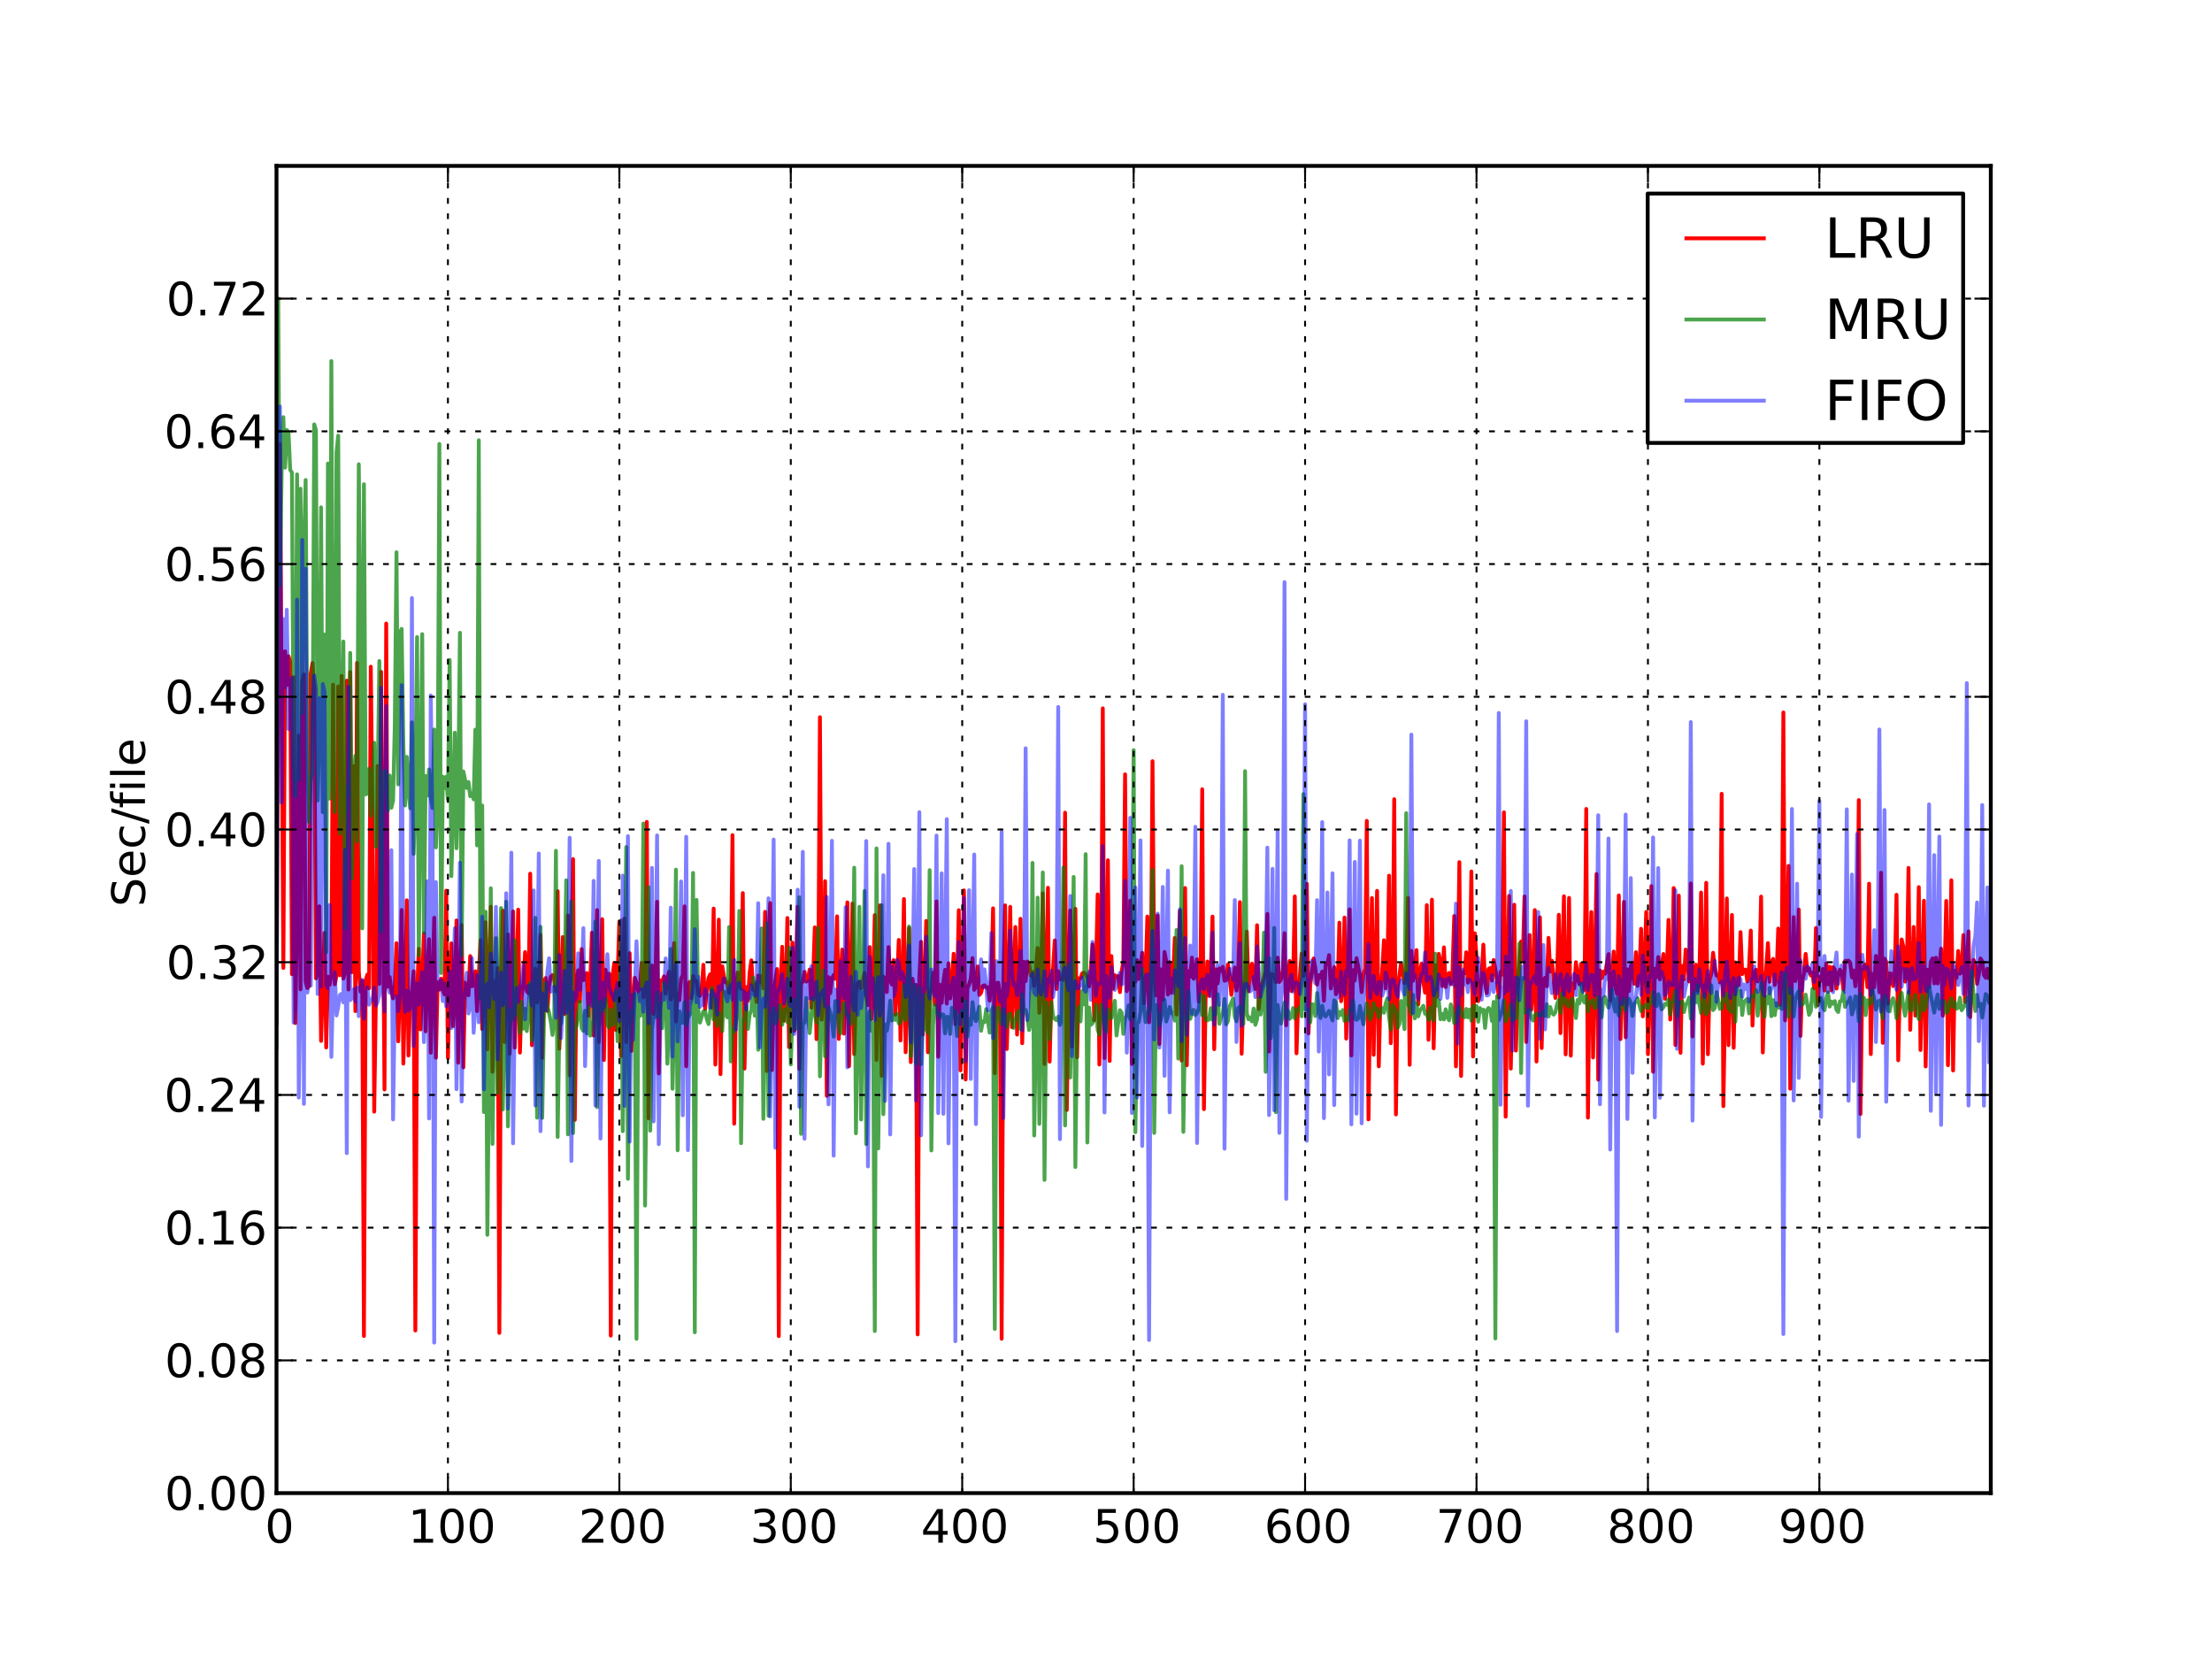 <?xml version="1.0" encoding="utf-8" standalone="no"?>
<!DOCTYPE svg PUBLIC "-//W3C//DTD SVG 1.1//EN"
  "http://www.w3.org/Graphics/SVG/1.1/DTD/svg11.dtd">
<!-- Created with matplotlib (http://matplotlib.sourceforge.net/) -->
<svg height="432pt" version="1.1" viewBox="0 0 576 432" width="576pt" xmlns="http://www.w3.org/2000/svg" xmlns:xlink="http://www.w3.org/1999/xlink">
 <defs>
  <style type="text/css">
*{stroke-linecap:square;stroke-linejoin:round;}
  </style>
 </defs>
 <g id="figure_1">
  <g id="patch_1">
   <path d="
M0 432
L576 432
L576 0
L0 0
z
" style="fill:#ffffff;"/>
  </g>
  <g id="axes_1">
   <g id="patch_2">
    <path d="
M72 388.8
L518.4 388.8
L518.4 43.2
L72 43.2
z
" style="fill:#ffffff;"/>
   </g>
   <g id="line2d_1">
    <path clip-path="url(#p7ff5b81e1d)" d="
M72 266.637
L72.446 170.285
L72.893 115.606
L73.786 252.046
L74.232 169.595
L74.678 178.403
L75.125 170.882
L75.571 172.399
L76.018 253.665
L76.464 176.31
L76.91 266.41
L77.357 236.5
L77.803 191.503
L78.25 257.63
L78.696 177.499
L79.142 175.62
L79.589 255.555
L80.035 257.288
L80.482 256.772
L80.928 175.352
L81.374 172.627
L81.821 179.9
L82.267 254.764
L82.714 252.525
L83.16 235.991
L83.606 271.051
L84.499 242.915
L84.946 272.776
L85.392 254.329
L85.838 256.416
L86.285 253.935
L86.731 178.287
L87.178 256.311
L87.624 254.078
L88.07 178.74
L88.517 253.942
L88.963 175.997
L89.41 254.829
L89.856 253.107
L90.302 177.238
L90.749 257.666
L91.195 175.022
L91.642 253.158
L92.088 199.481
L92.534 263.297
L92.981 172.622
L93.427 252.945
L93.874 258.224
L94.32 255.46
L94.766 347.89
L95.213 255.292
L95.659 253.775
L96.106 257.355
L96.552 173.605
L96.998 213.111
L97.445 289.47
L97.891 258.859
L98.338 199.455
L98.784 256.215
L99.23 174.931
L100.123 283.695
L100.57 162.364
L101.016 256.907
L101.462 254.413
L101.909 257.947
L102.355 259.969
L102.802 256.869
L103.248 245.607
L103.694 271.168
L104.141 257.696
L104.587 236.964
L105.034 276.963
L105.48 258.741
L105.926 234.436
L106.373 274.851
L106.819 259.273
L107.266 258.101
L107.712 252.907
L108.158 346.458
L108.605 259.076
L109.051 247.073
L109.498 268.054
L110.39 243.046
L110.837 268.556
L111.283 253.965
L111.73 244.568
L112.176 274.12
L113.069 238.99
L113.515 275.423
L113.962 255.766
L114.408 257.704
L114.854 254.847
L115.301 257.711
L115.747 258.938
L116.194 231.926
L116.64 275.506
L117.086 257.446
L117.533 245.646
L117.979 267.207
L118.426 260.305
L118.872 239.683
L119.318 276.726
L119.765 255.431
L120.211 240.869
L120.658 277.948
L121.104 255.887
L121.55 258.416
L121.997 259.165
L122.443 248.965
L122.89 256.831
L123.336 256.474
L123.782 252.917
L124.229 263.297
L125.122 244.825
L125.568 267.968
L126.014 259.506
L126.461 240.16
L126.907 273.25
L127.8 236.107
L128.246 279.101
L128.693 255.456
L129.139 259.174
L129.586 252.063
L130.032 347.082
L130.478 254.086
L130.925 237.15
L131.371 271.345
L131.818 255.317
L132.264 243.314
L132.71 274.386
L133.603 237.334
L134.05 272.807
L134.496 257.065
L134.942 236.87
L135.389 274.095
L135.835 259.414
L136.282 256.199
L136.728 247.922
L137.174 258.091
L137.621 258.632
L138.067 227.503
L138.514 272.178
L138.96 260.049
L139.406 252.226
L139.853 261.059
L140.299 257.749
L140.746 243.415
L141.192 275.501
L141.638 255.513
L142.085 254.67
L142.531 263.242
L142.978 256.59
L143.424 254.329
L143.87 253.926
L144.317 255.017
L144.763 258.127
L145.21 232.065
L145.656 273.087
L146.549 244.001
L146.995 264.056
L147.442 259
L147.888 238.399
L148.334 280.001
L149.227 223.715
L149.674 291.621
L150.12 256.131
L150.566 252.665
L151.013 260.829
L151.459 247.14
L151.906 255.227
L152.352 254.719
L152.798 253.38
L153.245 264.5
L153.691 255.957
L154.138 242.859
L154.584 269.637
L155.03 260.59
L155.477 236.979
L155.923 271.372
L156.37 259.913
L156.816 239.348
L157.262 276.034
L157.709 252.541
L158.155 260.756
L158.602 253.549
L159.048 347.796
L159.494 254.414
L159.941 250.735
L160.387 268.238
L161.28 239.949
L161.726 275.048
L162.619 239.149
L163.066 271.38
L163.958 248.205
L164.405 273.665
L164.851 260.549
L165.298 254.622
L165.744 256.001
L166.19 258.163
L166.637 257.244
L167.083 250.685
L167.53 259.728
L167.976 258.995
L168.422 214.019
L168.869 291.215
L169.315 253.826
L169.762 251.388
L170.208 264.095
L170.654 256.063
L171.101 234.821
L171.547 279.538
L171.994 255.32
L172.44 255.591
L172.886 254.248
L173.333 258.748
L173.779 254.819
L174.226 252.999
L174.672 260.314
L175.118 258.13
L175.565 245.552
L176.011 265.994
L176.458 258.68
L176.904 260.416
L177.35 254.84
L177.797 253.961
L178.243 236.009
L178.69 277.655
L179.136 256.471
L179.582 255.693
L180.029 259.943
L180.475 254.148
L180.922 255.281
L181.368 255.412
L181.814 259.018
L182.261 259.324
L182.707 257.599
L183.154 251.216
L183.6 262.743
L184.046 257.889
L184.493 254.72
L184.939 253.701
L185.386 262.377
L185.832 236.597
L186.278 277.218
L187.171 239.476
L187.618 279.711
L188.064 251.609
L188.51 254.276
L188.957 255.832
L189.403 255.811
L189.85 258.527
L190.296 254.479
L190.742 217.465
L191.189 292.604
L191.635 258.515
L192.082 253.23
L192.528 256.826
L192.974 257.493
L193.421 232.557
L193.867 278.257
L194.314 257.041
L194.76 260.543
L195.206 253.255
L195.653 250.065
L196.099 257.717
L196.546 256.28
L196.992 260.905
L197.438 254.054
L197.885 255.765
L198.331 254.176
L198.778 257.361
L199.224 237.438
L199.67 278.883
L200.117 243.844
L200.563 235.143
L201.01 278.631
L201.456 260.724
L201.902 255.299
L202.349 252.33
L202.795 347.925
L203.242 256.87
L203.688 246.542
L204.134 265.822
L204.581 260.661
L205.027 239.052
L205.474 272.662
L205.92 254.824
L206.366 245.454
L206.813 268.419
L207.259 254.425
L207.706 236.124
L208.152 278.316
L208.598 256.124
L209.045 255.601
L209.491 253.059
L209.938 255.619
L210.384 254.998
L210.83 252.472
L211.277 262.419
L211.723 254.873
L212.17 241.478
L212.616 270.591
L213.062 258.043
L213.509 186.757
L213.955 265.521
L214.402 257.026
L214.848 229.448
L215.294 285.357
L215.741 254.44
L216.187 258.635
L216.634 254.751
L217.08 253.903
L217.526 254.884
L217.973 238.622
L218.419 270.538
L218.866 253.892
L219.312 247.265
L219.758 269.165
L220.205 257.839
L220.651 234.972
L221.098 277.626
L221.99 235.287
L222.437 274.478
L222.883 258.778
L223.33 255.891
L223.776 255.714
L224.222 257.352
L225.115 253.378
L225.562 259.406
L226.008 261.724
L226.454 246.619
L226.901 265.419
L227.347 258.071
L227.794 238.294
L228.24 275.999
L229.133 235.77
L229.579 280.131
L230.026 254.332
L230.472 254.991
L230.918 258.314
L231.365 246.621
L231.811 255.34
L232.258 256.375
L232.704 250.027
L233.15 264.215
L233.597 255.749
L234.043 244.756
L234.49 270.954
L234.936 258.767
L235.382 234.108
L235.829 274.006
L236.722 241.697
L237.168 276.575
L237.614 254.879
L238.061 259.382
L238.507 256.455
L238.954 347.48
L239.4 254.556
L239.846 245.237
L240.293 269.417
L240.739 256.934
L241.186 239.804
L241.632 274.009
L242.078 258.499
L242.525 257.562
L242.971 253.293
L243.418 261.57
L243.864 234.724
L244.31 275.175
L244.757 256.431
L245.203 261.109
L245.65 255.707
L246.096 252.545
L246.542 261.324
L246.989 250.829
L247.435 259.981
L247.882 256.439
L248.328 248.357
L248.774 266.719
L249.221 256.651
L249.667 237.016
L250.114 278.734
L251.006 231.855
L251.453 281.093
L251.899 257.349
L252.346 256.366
L252.792 254.805
L253.238 249.497
L253.685 257.754
L254.131 256.876
L254.578 251.677
L255.024 259.084
L255.47 258.508
L255.917 256.726
L256.363 256.568
L256.81 257.155
L257.256 257.067
L257.702 260.555
L258.149 254.847
L258.595 236.525
L259.042 279.467
L259.488 256.019
L259.934 255.888
L260.381 258.802
L260.827 348.606
L261.274 254.947
L261.72 235.747
L262.166 273.163
L262.613 257.796
L263.059 236.139
L263.506 267.483
L263.952 256.463
L264.398 241.393
L264.845 269.407
L265.738 239.254
L266.184 271.652
L266.63 250.446
L267.077 255.462
L267.523 250.387
L267.97 251.024
L268.416 254.068
L268.862 253.092
L269.309 256.681
L269.755 252.7
L270.202 246.868
L270.648 263.741
L271.094 255.653
L271.541 232.614
L271.987 277.054
L272.88 231.165
L273.326 276.451
L273.773 259.565
L274.666 244.879
L275.112 257.538
L275.558 252.906
L276.005 255.027
L276.451 254.642
L276.898 255.162
L277.344 211.614
L277.79 289.037
L278.237 258.644
L278.683 237.097
L279.13 272.553
L279.576 250.338
L280.022 236.642
L280.469 275.314
L280.915 254.773
L281.362 254.764
L281.808 253.475
L282.254 253.259
L282.701 253.71
L283.147 254.479
L283.594 256.853
L284.04 252.44
L284.486 245.929
L284.933 265.673
L285.379 253.253
L285.826 232.906
L286.272 277.198
L286.718 254.815
L287.165 184.449
L287.611 275.52
L288.058 258.368
L288.504 224.021
L288.95 276.268
L289.397 248.955
L289.843 257.443
L290.29 253.96
L290.736 254.199
L291.182 254.218
L291.629 258.346
L292.075 252.961
L292.522 250.329
L292.968 201.632
L293.414 258.083
L293.861 256.785
L294.307 234.498
L294.754 277.085
L295.2 253.272
L295.646 255.653
L296.093 250.03
L296.539 254.922
L296.986 251.941
L297.432 248.113
L297.878 261.284
L298.325 253.936
L298.771 238.667
L299.218 266.205
L299.664 257.894
L300.11 198.215
L300.557 254.122
L301.003 259.199
L301.45 238.417
L301.896 271.87
L302.342 252.433
L302.789 260.409
L303.235 247.883
L303.682 250.295
L304.128 258.984
L304.574 250.537
L305.021 258.522
L305.467 254.523
L305.914 244.238
L306.36 264.196
L307.253 237.167
L307.699 276.167
L308.592 231.229
L309.038 277.397
L309.485 252.896
L309.931 254.366
L310.378 249.384
L310.824 254.868
L311.27 252.782
L311.717 249.792
L312.163 260.83
L312.61 252.106
L313.056 205.525
L313.502 288.823
L313.949 258.934
L314.395 250.376
L314.842 259.321
L315.288 252.873
L315.734 238.67
L316.181 273.203
L316.627 252.436
L317.074 256.086
L317.52 252.177
L317.966 252.815
L318.413 251.759
L318.859 255.391
L319.306 255.243
L319.752 251.13
L320.198 254.002
L320.645 259.058
L321.538 251.95
L321.984 257.93
L322.43 254.016
L322.877 234.906
L323.323 274.386
L323.77 258.742
L324.216 255.14
L324.662 242.571
L325.109 258.13
L325.555 252.066
L326.002 250.943
L326.448 255.453
L326.894 257.544
L327.341 240.928
L327.787 262.747
L328.234 258.007
L328.68 256.043
L329.126 254.675
L329.573 252.621
L330.019 237.98
L330.466 273.821
L330.912 253.584
L331.358 253.739
L331.805 254.264
L332.251 255.766
L332.698 249.385
L333.144 255.725
L333.59 254.968
L334.037 253.059
L334.483 243.012
L334.93 266.98
L335.376 253.369
L335.822 250.235
L336.269 258.078
L336.715 255.968
L337.162 233.414
L337.608 274.273
L338.054 259.793
L338.947 248.298
L339.394 254.176
L339.84 253.466
L340.286 230.143
L340.733 269.089
L341.179 256.615
L342.072 249.578
L342.518 252.227
L342.965 256.401
L343.411 253.922
L343.858 254.543
L344.304 252.998
L344.75 260.614
L345.197 250.873
L345.643 251.058
L346.09 248.709
L346.536 257.406
L347.429 251.838
L347.875 258.9
L348.322 258.05
L348.768 240.261
L349.214 260.724
L349.661 257.644
L350.107 238.931
L350.554 270.458
L351.446 236.796
L351.893 274.855
L352.339 252.617
L352.786 255.321
L353.232 249.512
L354.125 253.91
L354.571 258.353
L355.018 253.903
L355.464 252.215
L355.91 213.755
L356.357 291.49
L356.803 256.712
L357.25 233.845
L357.696 274.669
L358.589 231.983
L359.035 277.674
L359.482 258.622
L359.928 252.977
L360.374 244.842
L360.821 257.378
L361.267 252.371
L361.714 228.026
L362.16 271.649
L362.606 257.358
L363.053 208.114
L363.499 290.198
L363.946 257.074
L364.838 250.896
L365.731 256.037
L366.178 254.922
L366.624 233.82
L367.07 277.272
L367.517 247.604
L367.963 255.4
L368.41 252.342
L368.856 247.405
L369.302 261.539
L369.749 253.359
L370.195 250.905
L370.642 255.683
L371.088 258.492
L371.534 235.695
L371.981 270.765
L372.427 256.869
L372.874 234.276
L373.32 272.973
L373.766 251.362
L374.213 259.579
L374.659 248.384
L375.106 250.616
L375.552 256.765
L375.998 246.691
L376.445 257.03
L376.891 254.06
L377.338 253.351
L377.784 256.29
L378.23 252.85
L378.677 238.526
L379.123 277.678
L379.57 255.803
L380.016 224.5
L380.462 280.179
L380.909 253.246
L381.355 253.463
L381.802 247.975
L382.248 255.889
L382.694 254.668
L383.141 226.929
L383.587 275.125
L384.034 243.021
L384.48 249.448
L384.926 260.705
L385.373 259.069
L385.819 254.277
L386.266 245.982
L386.712 256.027
L387.158 258.583
L387.605 252.33
L388.051 252.053
L388.498 255.335
L388.944 249.977
L389.39 252.36
L389.837 255.603
L390.283 259.765
L390.73 253.076
L391.176 253.785
L391.622 211.534
L392.069 290.783
L392.515 255.01
L392.962 233.31
L393.408 278.259
L394.301 235.587
L394.747 273.58
L395.194 258.143
L396.086 245.186
L396.533 249.898
L396.979 233.426
L397.426 271.328
L397.872 259.626
L398.318 243.489
L398.765 262.924
L399.211 257.868
L399.658 236.981
L400.104 276.419
L400.55 250.888
L400.997 238.878
L401.443 272.918
L401.89 255.292
L402.336 254.608
L402.782 256.819
L403.229 244.214
L403.675 252.957
L404.122 250.181
L405.014 259.863
L405.461 254.086
L405.907 238.211
L406.354 269.018
L407.246 233.39
L407.693 274.564
L408.139 258.044
L408.586 233.797
L409.032 274.892
L409.478 256.081
L409.925 257.381
L410.371 250.554
L410.818 254.711
L411.264 256.27
L411.71 250.964
L412.157 254.954
L412.603 257.761
L413.05 210.647
L413.496 291.035
L413.942 251.012
L414.389 237.497
L414.835 275.363
L415.728 227.598
L416.174 281.136
L416.621 252.713
L417.067 254.718
L417.514 252.99
L417.96 253.558
L418.853 248.447
L419.299 260.485
L419.746 254.947
L420.192 247.778
L420.638 257.034
L421.085 258.859
L421.531 233.172
L421.978 270.578
L422.424 256.394
L422.87 234.844
L423.317 270.11
L423.763 252.416
L424.21 258.046
L424.656 251.58
L425.102 250.692
L425.549 256.173
L425.995 247.954
L426.442 256.723
L426.888 253.454
L427.334 241.857
L427.781 264.655
L428.674 237.478
L429.12 274.507
L429.566 255.309
L430.013 230.747
L430.459 279.093
L430.906 252.27
L431.352 254.45
L431.798 249.22
L432.245 255.038
L433.138 248.421
L433.584 260.099
L434.03 252.992
L434.477 239.533
L434.923 265.489
L435.37 256.459
L435.816 231.238
L436.262 272.121
L436.709 257.187
L437.155 233.223
L437.602 274.157
L438.048 251.529
L438.494 255.078
L438.941 247.264
L439.387 249.869
L439.834 255.564
L440.28 230.044
L440.726 269.906
L441.173 252.193
L441.619 251.208
L442.066 257.961
L442.512 254.416
L442.958 232.432
L443.405 276.986
L444.298 229.874
L444.744 274.521
L445.19 255.199
L445.637 253.404
L446.083 248.096
L446.53 251.966
L446.976 254.009
L447.422 253.881
L447.869 255.81
L448.315 206.702
L448.762 288.037
L449.654 233.957
L450.101 272.16
L450.994 238.254
L451.44 272.85
L451.886 250.605
L452.333 256.754
L452.779 256.539
L453.226 242.719
L453.672 253.641
L454.118 252.492
L454.565 252.502
L455.011 255.569
L455.458 251.745
L455.904 242.322
L456.35 267.058
L456.797 253.978
L457.243 252.521
L457.69 255.557
L458.136 253.387
L458.582 233.471
L459.029 274.066
L459.475 256.582
L459.922 252.231
L460.368 245.585
L460.814 255.666
L461.261 250.74
L461.707 249.696
L462.154 256.471
L462.6 254.307
L463.046 241.797
L463.493 261.67
L463.939 254.719
L464.386 185.522
L464.832 265.704
L465.278 251.513
L465.725 225.475
L466.171 283.501
L466.618 253.496
L467.064 238.832
L467.51 255.454
L467.957 252.866
L468.403 236.837
L468.85 269.747
L469.296 255.427
L469.742 253.602
L470.189 248.393
L470.635 252.769
L471.082 252.225
L471.528 253.999
L471.974 253.29
L472.421 257.345
L472.867 241.647
L473.314 261.714
L473.76 254.4
L474.206 255.338
L474.653 252.304
L475.099 257.944
L475.546 250.849
L475.992 256.307
L476.438 251.732
L476.885 257.862
L477.331 251.854
L477.778 252.464
L478.224 257.429
L478.67 253.571
L479.117 252.523
L479.563 253.266
L480.01 257.698
L480.456 250.254
L481.349 250.149
L481.795 250.667
L482.242 254.512
L482.688 252.705
L483.134 256.823
L483.581 252.292
L484.027 208.345
L484.474 290.079
L484.92 256.083
L485.366 251.409
L485.813 251.132
L486.259 257.059
L486.706 230.106
L487.152 274.491
L487.598 253.625
L488.045 257.075
L488.491 248.927
L488.938 251.421
L489.384 258.36
L489.83 227.266
L490.277 271.561
L490.723 249.63
L491.17 250.463
L491.616 261.405
L492.062 253.439
L492.509 253.581
L492.955 256.758
L493.402 252.922
L493.848 232.992
L494.294 276.099
L494.741 255.75
L495.187 244.637
L495.634 246.543
L496.08 255.612
L496.526 254.059
L496.973 226.002
L497.419 268.166
L498.312 241.377
L498.758 264.462
L499.205 256.253
L499.651 231.006
L500.098 273.421
L500.99 234.552
L501.437 277.702
L501.883 252.518
L502.33 257.066
L502.776 250.471
L503.222 249.548
L503.669 256.071
L504.115 249.401
L504.562 256.083
L505.454 247.029
L505.901 264.484
L506.347 254.145
L506.794 234.604
L507.24 277.376
L508.133 229.212
L508.579 278.76
L509.026 252.842
L509.472 254.623
L509.918 247.645
L510.365 253.552
L510.811 253.138
L511.258 243.484
L511.704 260.916
L512.597 242.527
L513.043 264.83
L513.49 256.166
L513.936 249.978
L514.382 251.211
L514.829 256.175
L515.275 253.747
L515.722 249.594
L516.168 250.318
L516.614 253.879
L517.061 254.605
L517.507 252.251
L517.954 254.665
L517.954 254.665" style="fill:none;stroke:#ff0000;"/>
   </g>
   <g id="line2d_2">
    <path clip-path="url(#p7ff5b81e1d)" d="
M72 272.86
L72.446 77.728
L72.893 152.4
L73.339 122.964
L73.786 108.627
L74.232 121.769
L74.678 111.971
L75.125 112.5
L75.571 122.354
L76.018 123.07
L76.464 198.812
L76.91 207.317
L77.357 123.525
L77.803 203.034
L78.25 127.258
L78.696 185.672
L79.142 142.727
L79.589 124.982
L80.035 195.841
L80.482 213.977
L80.928 203.019
L81.374 201.376
L81.821 110.512
L82.267 111.982
L82.714 208.43
L83.16 191.468
L83.606 132.122
L84.053 211.484
L84.499 165.235
L84.946 247.956
L85.392 120.705
L85.838 207.956
L86.285 94.029
L86.731 202.376
L87.178 211.469
L87.624 117.769
L88.07 113.44
L88.517 217.099
L88.963 202.381
L89.41 167.055
L89.856 241.756
L90.302 204.636
L90.749 206.972
L91.195 170.008
L91.642 228.763
L92.088 201.975
L92.534 196.775
L92.981 219.116
L93.427 120.893
L93.874 166.021
L94.32 241.744
L94.766 126.097
L95.213 206.845
L95.659 206.657
L96.106 200.202
L96.552 212.403
L96.998 204.575
L97.445 193.415
L97.891 220.484
L98.338 204.99
L98.784 172.133
L99.23 242.521
L99.677 205.151
L100.123 200.68
L100.57 201.109
L101.016 211.055
L101.462 201.942
L101.909 210.33
L102.355 208.467
L102.802 188.918
L103.248 143.811
L103.694 204.242
L104.141 164.766
L104.587 163.759
L105.034 193.999
L105.48 209.745
L105.926 197.08
L106.373 205.944
L106.819 210.476
L107.266 188.107
L107.712 222.342
L108.158 206.934
L108.605 165.89
L109.051 248.779
L109.944 165.132
L110.39 242.873
L110.837 202.06
L111.283 207.165
L111.73 200.374
L112.176 207.789
L112.622 210.402
L113.069 189.967
L113.515 220.668
L113.962 209.16
L114.408 115.604
L114.854 253.372
L115.301 202.256
L115.747 205.225
L116.194 202.259
L116.64 208.281
L117.086 171.852
L117.533 228.146
L117.979 211.855
L118.426 190.785
L118.872 220.883
L119.318 205.988
L119.765 164.778
L120.211 248.762
L120.658 200.89
L121.55 205.199
L121.997 203.632
L122.443 207.335
L122.89 206.527
L123.336 208.139
L123.782 189.999
L124.229 220.129
L124.675 114.63
L125.122 260.014
L125.568 209.751
L126.014 289.572
L126.461 237.423
L126.907 321.547
L127.8 231.31
L128.246 297.88
L128.693 262.552
L129.139 244.286
L129.586 284.54
L130.478 236.455
L130.925 288.919
L131.371 267.558
L131.818 234.823
L132.264 293.308
L132.71 262.871
L133.157 265.681
L133.603 265.19
L134.05 244.87
L134.496 264.046
L134.942 261.979
L135.389 268.925
L135.835 260.839
L136.282 267.874
L136.728 262.668
L137.174 268.495
L137.621 262.986
L138.067 255.901
L138.514 270.897
L138.96 267.136
L139.406 238.993
L139.853 291.035
L140.299 262.389
L140.746 241.336
L141.192 291.088
L141.638 265.106
L142.085 255.977
L142.531 262.121
L142.978 263.689
L143.424 266.063
L143.87 269.499
L144.317 265.708
L144.763 221.555
L145.21 296.061
L145.656 266.878
L146.102 266.479
L146.549 261.889
L146.995 258.549
L147.442 229.215
L147.888 295.392
L148.781 234.748
L149.227 295.031
L149.674 268.33
L150.12 267.104
L151.013 260.808
L151.459 267.739
L151.906 268.444
L152.352 263.203
L152.798 269.12
L153.245 262.039
L153.691 269.687
L154.138 266.537
L154.584 265.997
L155.03 239.976
L155.477 288.288
L155.923 265.817
L156.37 260.849
L156.816 263.103
L157.262 262.862
L157.709 260.075
L158.155 266.819
L158.602 267.576
L159.048 262.827
L159.494 266.835
L159.941 266.43
L160.387 258.158
L160.834 271.14
L161.28 262.919
L161.726 239.652
L162.173 294.563
L162.619 263.217
L163.066 220.58
L163.512 306.963
L163.958 267.261
L164.405 263.211
L164.851 263.728
L165.298 258.747
L165.744 348.633
L166.19 258.922
L166.637 264.505
L167.083 264.31
L167.53 214.46
L167.976 313.93
L168.869 231.022
L169.315 294.421
L169.762 268.073
L170.208 264.445
L170.654 264.886
L171.101 258.524
L171.547 264.626
L171.994 261.366
L172.44 267.723
L172.886 255.971
L173.333 256.418
L173.779 276.986
L174.226 267.217
L174.672 247.107
L175.118 283.5
L175.565 266.25
L176.011 226.46
L176.458 299.535
L176.904 263.353
L177.35 266.321
L177.797 266.294
L178.243 260.983
L178.69 266.919
L179.136 265.004
L179.582 264.231
L180.029 263.225
L180.475 227.305
L180.922 346.929
L181.368 234.341
L181.814 262.956
L182.261 266.288
L183.154 263.367
L183.6 263.286
L184.046 265.366
L184.493 266.671
L184.939 263.43
L185.386 257.255
L185.832 265.488
L186.278 260.129
L186.725 267.146
L187.171 263.825
L187.618 265.135
L188.064 268.491
L188.51 258.197
L188.957 264.159
L189.403 264.927
L189.85 241.395
L190.296 276.399
L190.742 267.926
L191.189 268.706
L192.082 263.063
L192.528 237.187
L192.974 297.681
L193.421 265.852
L193.867 265.329
L194.314 262.117
L194.76 267.944
L195.206 264.207
L195.653 263.061
L196.099 254.571
L196.546 264.479
L196.992 255.705
L197.438 273.347
L197.885 262.64
L198.331 241.746
L198.778 291.346
L199.67 240.435
L200.117 290.551
L200.563 269.007
L201.01 264.171
L201.456 262.469
L201.902 266.452
L202.349 265.404
L203.242 261.755
L203.688 266.831
L204.134 263.466
L204.581 262.764
L205.027 266.174
L205.474 246.739
L205.92 277.187
L206.366 263.447
L206.813 260.29
L207.259 267.892
L207.706 267.355
L208.152 233.642
L208.598 295.262
L209.045 266.634
L209.491 266.334
L209.938 259.856
L210.83 269.031
L211.723 259.905
L212.17 264.152
L212.616 266.208
L213.062 241.638
L213.509 280.293
L213.955 263.026
L214.402 252.755
L214.848 275.085
L215.741 262.268
L216.187 263.612
L216.634 265.633
L217.08 269.931
L217.526 260.692
L217.973 260.746
L218.419 267.22
L218.866 269.069
L219.312 264.191
L219.758 261.237
L220.205 263.648
L220.651 264.386
L221.098 264.778
L221.544 266.562
L221.99 264.121
L222.437 225.943
L222.883 295.114
L223.776 236.131
L224.222 291.522
L225.115 232.001
L225.562 297.92
L226.008 265.045
L226.454 263.303
L226.901 268.418
L227.347 266.417
L227.794 346.597
L228.24 220.923
L228.686 299.045
L229.579 235.683
L230.026 290.135
L230.472 266.777
L230.918 268.411
L231.365 265.821
L231.811 260.594
L232.258 265.742
L232.704 264.375
L233.15 265.579
L233.597 263.944
L234.043 266.494
L234.49 266.184
L234.936 264.168
L235.382 256.546
L235.829 265.64
L236.275 262.912
L236.722 241.25
L237.168 274.976
L238.061 256.483
L238.507 277.001
L238.954 262.33
L239.4 257.22
L239.846 277.095
L240.293 264.741
L240.739 258.988
L241.186 268.03
L241.632 268.962
L242.078 226.581
L242.525 299.581
L242.971 266.922
L243.418 261.737
L243.864 263.278
L244.31 263.871
L244.757 264.833
L245.203 264.109
L245.65 264.229
L246.096 269.08
L246.542 264.773
L246.989 264.861
L247.435 269.239
L247.882 262.428
L248.328 264.676
L248.774 263.349
L249.221 269.771
L249.667 264.885
L250.114 264.241
L250.56 263.138
L251.006 268.134
L251.453 260.714
L251.899 269.877
L252.346 265.41
L252.792 266.86
L253.238 260.969
L253.685 264.668
L254.131 265.888
L255.024 262.105
L255.47 268.414
L255.917 265.953
L256.363 266.182
L256.81 262.77
L257.702 268.909
L258.149 263.124
L258.595 262.252
L259.042 346.061
L259.488 264.611
L259.934 262.358
L260.381 265.42
L260.827 266.679
L261.274 262.906
L261.72 266.198
L262.166 267.45
L262.613 264.134
L263.059 264
L263.952 267.675
L264.845 263.901
L265.291 263.196
L265.738 267.952
L266.184 258.89
L266.63 263.51
L267.077 262.959
L267.523 264.819
L267.97 268.234
L268.416 266.034
L268.862 224.693
L269.309 295.683
L269.755 268.657
L270.202 233.73
L270.648 292.665
L271.541 227.196
L271.987 307.246
L272.434 261.012
L272.88 264.116
L273.326 270.599
L273.773 260.92
L274.219 264.585
L274.666 265.339
L275.112 265.661
L275.558 264.728
L276.005 266.879
L276.451 265.334
L276.898 225.881
L277.344 293.055
L277.79 263.671
L278.237 251.11
L278.683 280.592
L279.13 262.128
L279.576 228.345
L280.022 303.889
L280.469 264.434
L280.915 262.226
L281.362 265.983
L281.808 258.024
L282.254 261.51
L282.701 222.423
L283.147 297.51
L283.594 262.358
L284.04 266.852
L284.486 266.485
L284.933 265.175
L285.379 261.606
L285.826 268.118
L286.272 269.393
L286.718 261.656
L287.165 263.413
L287.611 266.494
L288.058 268.581
L288.504 262.82
L288.95 265.036
L289.397 265.105
L290.29 260.599
L290.736 269.638
L291.629 263.055
L292.075 263.7
L292.522 269.224
L292.968 265.273
L293.414 264.301
L293.861 261.803
L294.307 265.444
L294.754 262.448
L295.2 195.343
L295.646 294.821
L296.093 266.444
L296.539 266.161
L296.986 263.433
L297.432 252.305
L297.878 261.955
L298.325 266.153
L298.771 263.858
L299.218 263.396
L299.664 261.472
L300.11 226.545
L300.557 295.015
L301.003 261.738
L301.45 263.614
L301.896 266.888
L302.789 263.393
L303.235 260.382
L303.682 265.998
L304.128 264.55
L304.574 262.221
L305.021 263.83
L305.467 263.788
L305.914 265.76
L306.36 242.176
L306.806 275.644
L307.253 263.601
L307.699 225.563
L308.146 294.743
L308.592 265.065
L309.038 265.517
L309.485 258.123
L309.931 265.309
L310.378 263.929
L310.824 262.952
L311.27 264.312
L311.717 263.731
L312.163 262.598
L312.61 258.945
L313.056 264.306
L313.502 259.464
L313.949 265.425
L314.395 265.719
L314.842 265.438
L315.288 262.502
L315.734 265.532
L316.181 263.471
L316.627 263.933
L317.074 258.907
L317.52 266.61
L317.966 264.866
L318.413 263.931
L318.859 260.156
L319.306 266.727
L319.752 265.945
L320.198 262.016
L320.645 261.146
L321.091 260.005
L321.538 264.795
L321.984 265.945
L322.43 262.469
L322.877 262.153
L323.323 262.036
L323.77 266.592
L324.216 200.804
L324.662 263.824
L325.109 265.411
L325.555 264.929
L326.002 265.962
L326.448 262.632
L326.894 266.861
L327.341 265.452
L327.787 259.961
L328.234 264.193
L328.68 261.308
L329.126 242.858
L329.573 279.101
L330.466 249.493
L330.912 270.343
L331.358 265.725
L331.805 241.629
L332.251 289.627
L332.698 261.701
L333.144 265.272
L333.59 266.528
L334.483 261.066
L334.93 264.946
L335.376 263.189
L335.822 265.315
L336.269 264.831
L336.715 262.488
L337.162 265.142
L337.608 263.035
L338.054 262.864
L338.501 262.225
L338.947 264.647
L339.394 206.779
L339.84 262.86
L340.286 262.795
L340.733 263.308
L341.179 266.211
L341.626 261.493
L342.072 261.642
L342.518 264.575
L342.965 258.591
L343.411 263.171
L343.858 265.075
L344.304 261.892
L344.75 264.253
L345.197 264.684
L346.09 263.228
L346.536 264.316
L346.982 265.723
L347.429 260.48
L347.875 260.946
L348.322 265.114
L348.768 263.5
L349.214 264.296
L349.661 263.018
L350.107 265.843
L350.554 264.899
L351 265.666
L351.446 262.823
L351.893 262.917
L352.339 260.597
L352.786 265.168
L353.232 265.575
L353.678 265.19
L354.125 261.955
L355.018 266.739
L355.91 261.277
L356.803 265.479
L357.25 264.27
L357.696 261.243
L358.142 262.898
L358.589 262.659
L359.035 264.988
L359.482 263.417
L359.928 262.493
L360.374 263.705
L360.821 261.357
L361.267 259.979
L361.714 264.845
L362.16 268.064
L362.606 261.701
L363.499 263.216
L363.946 267.629
L364.392 266.642
L364.838 260.658
L365.285 263.736
L365.731 267.994
L366.178 211.744
L366.624 261.274
L367.07 262.455
L367.517 263.997
L367.963 259.063
L368.41 265.194
L368.856 261.179
L369.302 264.661
L369.749 263.156
L370.642 261.902
L371.088 263.981
L371.534 263.898
L371.981 265.556
L372.427 262.356
L372.874 265.062
L373.32 265.742
L373.766 248.348
L374.213 261.876
L374.659 260.566
L375.106 265.416
L375.552 264.015
L375.998 265.469
L376.445 262.816
L376.891 264.866
L377.338 265.691
L377.784 261.545
L378.23 262.844
L378.677 266.386
L379.123 266.017
L379.57 263.527
L380.016 262.19
L380.462 263.223
L380.909 264.724
L381.355 264.898
L381.802 262.72
L382.248 264.897
L382.694 262.88
L383.141 265.785
L383.587 261.924
L384.034 264.633
L384.48 261.946
L384.926 266.05
L385.373 262.495
L385.819 263.441
L386.266 262.912
L386.712 267.677
L387.158 263.113
L387.605 262.475
L388.051 262.874
L388.498 265.854
L388.944 260.891
L389.39 348.532
L389.837 259.392
L390.283 265.607
L391.176 263.197
L391.622 260.472
L392.069 265.943
L392.515 264.652
L392.962 264.253
L393.408 261.603
L393.854 265.72
L394.301 264.507
L394.747 265.229
L395.194 259.469
L395.64 245.691
L396.086 279.418
L396.533 254.663
L396.979 263.605
L397.426 263.509
L397.872 263.291
L398.318 262.881
L398.765 265.126
L399.211 265.744
L399.658 264.406
L400.104 263.975
L400.55 264.377
L400.997 264.256
L401.443 264.29
L401.89 263.417
L402.336 264.555
L402.782 261.502
L403.229 264.698
L403.675 262.23
L404.122 263.722
L404.568 264.215
L405.014 263.628
L405.461 261.474
L405.907 260.38
L406.354 263.703
L406.8 258.635
L407.246 261.118
L407.693 260.245
L408.139 261.851
L408.586 262.162
L409.032 260.461
L409.478 260.011
L410.371 265.098
L410.818 260.358
L411.264 261.255
L411.71 256.318
L412.157 260.393
L412.603 261.052
L413.05 259.299
L413.496 263.327
L413.942 260.956
L414.389 261.13
L414.835 260.357
L415.282 262.503
L415.728 262.056
L416.174 259.609
L416.621 261.15
L417.067 264.89
L417.514 259.96
L417.96 259.63
L418.406 261.339
L418.853 262.377
L419.299 260.415
L419.746 257.705
L420.192 261.655
L420.638 263.41
L421.085 259.836
L421.531 264.423
L422.424 261.215
L422.87 260.145
L423.317 263.123
L423.763 260.743
L424.21 260.095
L424.656 261.295
L425.102 264.54
L425.549 261.439
L425.995 260.8
L426.442 259.932
L427.334 263.302
L427.781 262.15
L428.227 262.293
L428.674 261.489
L429.12 262.528
L430.013 260.667
L430.459 258.36
L430.906 261.584
L431.352 261.986
L431.798 258.884
L432.691 262.85
L433.138 262.29
L433.584 261.367
L434.03 261.628
L434.477 260.255
L434.923 264.138
L435.37 261.187
L435.816 260.288
L436.262 258.035
L436.709 264.528
L437.155 261.058
L437.602 261.273
L438.048 260.719
L438.494 263.542
L438.941 261.581
L439.387 261.093
L439.834 259.747
L440.28 265.267
L441.173 258.539
L441.619 260.995
L442.066 256.573
L442.512 261.451
L442.958 263.821
L443.851 258.936
L444.298 264.115
L444.744 263.261
L445.19 261.756
L445.637 256.66
L446.083 263.037
L446.53 262.442
L446.976 258.328
L447.869 262.713
L448.315 262.643
L448.762 259.737
L449.208 260.701
L449.654 258.79
L450.101 262.563
L450.547 263.205
L450.994 263.487
L451.44 259.137
L451.886 266.025
L452.333 256.994
L452.779 261.587
L453.226 258.043
L453.672 264.301
L454.118 260.838
L455.011 260.097
L455.458 263.911
L455.904 260.169
L456.35 259.172
L456.797 259.552
L457.243 257.832
L457.69 264.487
L458.136 261.857
L458.582 255.961
L459.475 264.775
L459.922 259.646
L460.368 261.234
L460.814 257.26
L461.261 264.617
L461.707 260.411
L462.154 264.341
L462.6 261.225
L463.046 262.39
L463.493 262.097
L463.939 262.716
L464.386 262.115
L464.832 253.617
L465.278 262.128
L465.725 264.751
L466.171 257.311
L466.618 258.358
L467.064 264.686
L467.51 260.439
L467.957 258.841
L468.403 258.074
L468.85 261.824
L469.296 261.637
L469.742 261.004
L470.189 259.005
L471.082 264.267
L471.528 263.315
L471.974 257.484
L472.421 258.339
L472.867 262.156
L473.314 261.631
L473.76 259.77
L474.206 259.867
L474.653 262.405
L475.099 263.065
L475.546 260.054
L475.992 258.385
L476.438 262.112
L476.885 260.805
L477.331 261.369
L477.778 260.676
L478.224 262.969
L478.67 263.526
L479.117 260.757
L479.563 260.638
L480.01 258.164
L480.456 262.2
L480.902 261.105
L481.349 260.862
L481.795 259.755
L482.242 264.157
L482.688 262.69
L483.134 259.424
L483.581 259.699
L484.027 265.93
L484.474 258.795
L484.92 261.244
L485.366 259.846
L485.813 264.339
L486.259 260.474
L486.706 261.547
L487.152 261.037
L487.598 257.857
L488.045 260.054
L488.491 262.894
L488.938 260.91
L489.384 260.532
L490.277 265.12
L490.723 259.404
L491.17 260.243
L491.616 263.163
L492.062 263.35
L492.509 260.767
L492.955 259.93
L493.402 261.344
L493.848 265.151
L494.741 259.521
L495.187 258.551
L495.634 262.304
L496.08 264.499
L496.973 258.23
L497.419 263.11
L497.866 263.049
L498.758 259.018
L499.205 264.046
L499.651 265.386
L500.098 261.504
L500.544 259.154
L500.99 263.122
L501.437 262.318
L501.883 259.032
L502.33 256.968
L503.669 263.687
L504.115 260.808
L504.562 258.956
L505.008 262.723
L505.454 260.987
L505.901 260.667
L506.347 260.757
L506.794 263.759
L507.24 263.378
L507.686 260.981
L508.133 259.962
L508.579 262.155
L509.026 261.005
L509.472 262.666
L509.918 262.39
L510.365 259.798
L510.811 263.063
L511.704 261.604
L512.15 259.812
L512.597 264.31
L513.043 260.961
L513.49 252.814
L513.936 259.886
L514.382 263.278
L514.829 259.059
L515.275 261.967
L515.722 261.348
L516.168 264.973
L517.061 258.845
L517.507 259.324
L517.954 261.021
L517.954 261.021" style="fill:none;opacity:0.7;stroke:#008000;"/>
   </g>
   <g id="line2d_3">
    <path clip-path="url(#p7ff5b81e1d)" d="
M72 266.469
L72.446 152.742
L72.893 105.852
L73.339 208.981
L73.786 161.202
L74.232 178.952
L74.678 158.768
L75.125 189.867
L75.571 181.299
L76.018 176.488
L76.464 266.281
L76.91 259.456
L77.357 156.157
L77.803 285.807
L78.25 258.397
L78.696 140.583
L79.142 287.447
L79.589 148.09
L80.035 258.461
L80.482 254.562
L80.928 256.619
L81.374 184.21
L81.821 175.925
L82.267 179.31
L82.714 258.851
L83.16 181.806
L83.606 256.89
L84.053 178.11
L84.499 180.044
L84.946 256.459
L85.392 257.31
L85.838 235.643
L86.285 275.22
L86.731 256.965
L87.178 253.162
L87.624 264.43
L88.07 262.112
L88.517 259.064
L88.963 258.793
L89.41 261.015
L89.856 221.336
L90.302 300.278
L90.749 178.836
L91.195 260.446
L91.642 259.967
L92.088 257.606
L92.534 260.798
L92.981 257.17
L93.427 264.605
L93.874 257.336
L94.32 255.123
L94.766 265.307
L95.213 258.933
L95.659 257.085
L96.106 261.623
L96.552 260.302
L96.998 260.486
L97.445 257.18
L97.891 261.851
L98.338 260.872
L98.784 258.988
L99.23 179.133
L99.677 256.36
L100.123 263.364
L100.57 183.84
L101.016 256.873
L101.462 258.513
L101.909 221.376
L102.355 291.499
L102.802 259.828
L103.248 259.453
L103.694 263.27
L104.141 259.769
L104.587 178.419
L105.034 257.295
L105.48 263.494
L105.926 257.985
L106.373 263.13
L106.819 262.241
L107.266 155.726
L107.712 272.371
L108.158 262.028
L108.605 256.096
L109.051 261.593
L109.498 255.81
L109.944 253.134
L110.39 271.377
L110.837 259.429
L111.283 229.487
L111.73 291.25
L112.176 181.102
L112.622 216.966
L113.069 349.618
L113.515 229.696
L113.962 257.786
L114.408 255.735
L114.854 255.251
L115.301 260.683
L115.747 256.071
L116.194 262.015
L116.64 259.149
L117.086 252.964
L117.533 267.717
L117.979 259.051
L118.426 241.719
L118.872 283.622
L119.318 260.349
L119.765 224.631
L120.211 286.828
L120.658 260.086
L121.104 258.474
L121.55 253.312
L121.997 263.899
L122.443 262.274
L122.89 249.495
L123.336 268.938
L124.229 253.952
L124.675 266.197
L125.122 257.45
L125.568 238.706
L126.014 283.674
L126.461 257.989
L126.907 256.14
L127.354 262.295
L127.8 248.309
L128.246 256.78
L128.693 260.128
L129.139 236.148
L129.586 275.831
L130.032 261.519
L130.478 253.304
L130.925 261.777
L131.371 259.823
L131.818 232.591
L132.264 288.653
L133.157 222.036
L133.603 297.72
L134.05 262.479
L134.496 257.255
L134.942 260.92
L135.389 257.244
L135.835 255.568
L136.282 251.259
L136.728 265.442
L137.174 257.295
L137.621 256.561
L138.514 261.793
L138.96 231.872
L139.406 287.883
L139.853 259.486
L140.299 222.245
L140.746 294.555
L141.192 258.648
L141.638 259.294
L142.085 263.09
L142.531 253.046
L142.978 249.531
L143.424 258.231
L144.317 256.956
L144.763 265.051
L145.21 262.093
L145.656 248.711
L146.102 270.308
L146.995 252.803
L147.442 263.749
L147.888 260.19
L148.334 218.148
L148.781 302.308
L149.227 258.408
L149.674 260.545
L150.12 259.253
L150.566 248.245
L151.013 257.736
L151.459 256.238
L151.906 241.689
L152.352 277.615
L152.798 259.352
L153.245 258.663
L153.691 261.215
L154.138 261.934
L154.584 229.373
L155.03 287.868
L155.477 259.762
L155.923 224.173
L156.37 296.473
L156.816 255.861
L157.262 262.342
L157.709 257.201
L158.155 248.481
L158.602 256.585
L159.048 258.341
L159.494 259.142
L159.941 260.445
L160.834 255.948
L161.28 265.937
L161.726 260.661
L162.173 228.018
L162.619 287.973
L163.066 262.476
L163.512 217.727
L163.958 297.278
L164.405 259.032
L164.851 270.788
L165.744 245.095
L166.19 257.042
L166.637 260.732
L167.083 257.586
L167.53 263.453
L167.976 257.36
L168.422 255.826
L168.869 266.457
L169.315 257.969
L169.762 225.997
L170.208 292.017
L170.654 260.961
L171.101 217.544
L171.547 297.934
L171.994 262.012
L172.44 258.62
L172.886 260.323
L173.333 249.559
L174.226 262.487
L174.672 236.346
L175.118 275.134
L175.565 258.003
L176.011 251.122
L176.458 271.193
L176.904 260.722
L177.35 229.532
L177.797 290.431
L178.243 259.175
L178.69 217.889
L179.136 299.498
L179.582 261.979
L180.029 260.449
L180.475 257.685
L180.922 241.964
L181.368 260.963
L181.814 254.353
L182.261 262.193
L182.707 259.324
L183.154 261.768
L183.6 257.516
L184.046 258.948
L184.493 259.216
L184.939 262.449
L185.386 257.928
L186.278 259.334
L186.725 264.274
L187.171 256.835
L187.618 257.685
L188.064 256.629
L188.51 254.797
L188.957 259.337
L189.403 260.755
L189.85 257.714
L190.296 256.485
L190.742 260.366
L191.189 249.949
L191.635 268.096
L192.082 256.438
L192.528 255.985
L192.974 260.311
L193.421 257.913
L193.867 258.406
L194.314 262.906
L194.76 258.663
L195.206 259.935
L195.653 256.536
L196.099 258.641
L196.546 259.264
L196.992 259.115
L197.438 235.197
L197.885 272.741
L198.331 262.376
L198.778 260.044
L199.224 262.171
L199.67 257.88
L200.117 233.92
L200.563 290.719
L201.01 260.344
L201.456 218.613
L201.902 298.871
L202.349 259.067
L203.242 256.399
L203.688 253.708
L204.134 261.251
L205.027 254.841
L205.474 261.017
L205.92 262.031
L206.366 246.815
L206.813 269.266
L207.259 258.138
L207.706 231.682
L208.152 288.224
L208.598 249.527
L209.045 221.82
L209.491 296.544
L209.938 259.936
L210.384 255.562
L210.83 259.947
L211.277 251.619
L211.723 260.272
L212.17 256.917
L212.616 255.63
L213.062 264.379
L213.509 259.342
L214.402 257.727
L214.848 262.047
L215.294 233.549
L215.741 287.579
L216.634 218.933
L217.08 300.935
L217.526 257.676
L217.973 258.306
L218.419 263.466
L218.866 250.285
L219.312 257.667
L219.758 259.888
L220.205 236.24
L220.651 277.94
L221.098 261.132
L221.544 254.354
L221.99 260.512
L222.437 263.169
L222.883 253.041
L223.33 264.259
L223.776 255.548
L224.222 262.518
L224.669 258.522
L225.115 258.906
L225.562 218.997
L226.008 303.741
L226.454 249.157
L226.901 258.065
L227.347 254.755
L227.794 265.637
L228.24 258.277
L228.686 254.425
L229.133 264.5
L229.579 261.294
L230.026 227.919
L230.472 286.673
L230.918 262.621
L231.365 219.718
L231.811 295.406
L232.258 251.784
L232.704 259.396
L233.15 258.013
L233.597 249.937
L234.043 250.562
L234.49 255.057
L234.936 253.166
L235.382 254.687
L235.829 259.592
L236.275 256.744
L236.722 246.192
L237.168 271.416
L237.614 255.749
L238.061 226.287
L238.507 286.566
L238.954 260.5
L239.4 211.482
L239.846 295.626
L240.293 258.958
L240.739 257.539
L241.186 243.954
L241.632 256.429
L242.078 260.019
L242.525 252.457
L242.971 258.5
L243.418 259.383
L243.864 217.577
L244.31 289.872
L245.203 227.405
L245.65 290.032
L246.542 213.289
L246.989 297.731
L247.435 259.207
L247.882 256.216
L248.328 254.601
L248.774 349.251
L249.221 256.426
L249.667 245.319
L250.114 266.793
L250.56 260.339
L251.006 233.857
L251.453 276.336
L251.899 257.341
L252.346 231.815
L252.792 280.956
L253.685 222.516
L254.131 292.715
L254.578 257.167
L255.024 254.33
L255.47 249.821
L255.917 257.094
L256.363 252.424
L256.81 256.515
L257.256 263.131
L257.702 256.321
L258.149 242.945
L258.595 270.307
L259.042 256.033
L259.488 250.287
L259.934 257.92
L260.381 260.772
L260.827 216.585
L261.274 291.143
L261.72 256.197
L262.166 259.42
L262.613 256.348
L263.059 242.333
L263.506 252.635
L263.952 256.551
L264.398 256.355
L264.845 259.181
L265.291 254.67
L265.738 247.652
L266.184 268.341
L266.63 259.102
L267.077 194.855
L267.523 265.627
L267.97 258.58
L268.416 255.092
L268.862 253.562
L269.309 258.464
L269.755 259.09
L270.202 252.45
L270.648 257.811
L271.094 258.966
L271.541 256.776
L271.987 252.931
L272.434 259.398
L272.88 254.984
L273.326 255.7
L273.773 252.778
L274.219 259.664
L274.666 256.393
L275.112 255.655
L275.558 184.087
L276.005 296.634
L276.451 255.88
L276.898 253.162
L277.344 251.948
L277.79 255.535
L278.237 257.892
L278.683 233.305
L279.13 275.003
L279.576 255.874
L280.022 255.515
L280.469 257.405
L280.915 257.24
L281.362 256.28
L281.808 254.582
L282.254 257.555
L282.701 258.244
L283.147 256.704
L283.594 253.042
L284.04 260.377
L284.486 245.264
L285.379 259.251
L285.826 256.087
L286.272 256.305
L286.718 255.819
L287.165 220.338
L287.611 289.693
L288.058 254.127
L288.95 259.814
L289.397 251.831
L290.29 257.784
L290.736 256.914
L291.182 254.418
L291.629 253.353
L292.075 256.341
L292.522 255.986
L292.968 229.377
L293.414 274.111
L293.861 258.923
L294.307 212.953
L294.754 289.833
L295.646 231.098
L296.093 285.816
L296.986 218.831
L297.432 298.409
L297.878 255.66
L298.325 253.983
L298.771 253.738
L299.218 348.943
L299.664 255.166
L300.11 242.4
L300.557 270.69
L301.45 237.91
L301.896 272.806
L302.342 257.851
L302.789 230.946
L303.235 280.142
L304.128 226.695
L304.574 289.657
L305.021 254.775
L305.467 258.661
L305.914 252.688
L306.36 253.141
L306.806 256.807
L307.253 236.762
L307.699 271.114
L308.146 254.081
L308.592 244.252
L309.038 269.452
L309.485 255.464
L309.931 246.214
L310.378 264.026
L310.824 253.846
L311.27 215.3
L311.717 297.645
L312.163 259.662
L312.61 255.873
L313.056 254.975
L313.502 257.551
L313.949 255.127
L314.395 253.859
L314.842 258.184
L315.288 259.422
L315.734 242.823
L316.181 266.801
L316.627 256.572
L317.074 251.282
L317.52 261.692
L317.966 251.957
L318.413 180.914
L318.859 299.112
L319.306 257.422
L319.752 254.276
L320.198 252.269
L320.645 252.634
L321.091 255.197
L321.538 234.375
L321.984 271.33
L322.877 245.57
L323.323 267.21
L323.77 260.085
L324.216 256.272
L324.662 256.163
L325.555 258.161
L326.002 257.629
L326.448 254.326
L326.894 259.631
L327.341 246.443
L328.234 259.586
L328.68 257.697
L329.126 256.455
L329.573 253.622
L330.019 220.708
L330.466 290.37
L331.358 226.248
L331.805 289.118
L332.251 256.954
L332.698 216.477
L333.144 295.006
L333.59 260.026
L334.037 255.809
L334.483 151.591
L334.93 312.192
L335.376 258.228
L335.822 255.055
L336.269 253.776
L336.715 258.197
L337.162 255.904
L337.608 255.856
L338.054 256.255
L338.501 258.863
L339.394 253.839
L339.84 183.38
L340.286 297.063
L340.733 256.297
L341.179 254.763
L341.626 250.17
L342.072 253.609
L342.518 256.012
L342.965 234.4
L343.411 273.815
L343.858 253.429
L344.304 214.063
L344.75 291.174
L345.643 232.393
L346.09 279.782
L346.982 227.395
L347.429 287.764
L347.875 255.141
L348.322 259.83
L348.768 259.408
L349.214 253.06
L349.661 257.419
L350.107 258.986
L350.554 252.781
L351 253.946
L351.446 218.815
L351.893 292.783
L352.786 224.443
L353.232 290.009
L354.125 218.899
L354.571 292.523
L355.018 261.24
L355.464 256.051
L355.91 252.909
L356.357 245.882
L356.803 259.839
L357.25 255.607
L357.696 254.116
L358.142 257.983
L358.589 258.89
L359.035 255.731
L359.482 255.67
L359.928 259.271
L360.374 258.017
L360.821 253.277
L361.267 254.618
L361.714 260.176
L362.16 255.972
L362.606 254.988
L363.053 255.461
L363.499 258.278
L363.946 259.553
L364.392 256.7
L364.838 255.292
L365.285 257.722
L365.731 258.995
L366.178 253.46
L366.624 253.954
L367.07 257.548
L367.517 191.286
L367.963 263.741
L368.41 253.92
L368.856 258.269
L369.302 260.136
L369.749 255.275
L370.195 253.624
L370.642 253.215
L371.088 248.043
L371.534 255.44
L371.981 254.535
L372.427 254.323
L372.874 255.298
L373.32 259.187
L373.766 257.792
L374.213 257.55
L374.659 253.786
L375.106 260.101
L375.552 254.996
L375.998 256.312
L376.445 255.116
L376.891 259.837
L377.338 254.621
L377.784 256.093
L378.23 255.908
L378.677 256.552
L379.123 235.298
L379.57 271.733
L380.016 251.907
L380.462 259.078
L380.909 252.595
L381.355 256.324
L381.802 255.095
L382.248 258.329
L382.694 255.096
L383.141 256.03
L383.587 256.13
L384.034 258.945
L384.926 249.405
L385.819 260.33
L386.266 253.353
L386.712 254.925
L387.158 259.232
L387.605 259.1
L388.051 257.186
L388.498 253.944
L388.944 258.324
L389.39 256.037
L389.837 255.821
L390.283 185.662
L390.73 287.678
L391.176 257.066
L391.622 258.778
L392.069 249.074
L392.515 258.066
L392.962 256.256
L393.408 231.992
L393.854 273.586
L394.301 260.304
L394.747 254.514
L395.194 254.688
L395.64 260.447
L396.533 251.735
L396.979 254.839
L397.426 187.815
L397.872 287.948
L398.318 255.878
L398.765 255.99
L399.211 254.863
L399.658 254.211
L400.104 256.185
L400.55 237.457
L400.997 270.452
L401.443 255.822
L401.89 246.074
L402.336 268.044
L402.782 255.805
L403.229 252.017
L403.675 256.251
L404.122 258.615
L404.568 256.646
L405.014 253.665
L405.461 258.71
L405.907 255.42
L406.354 253.679
L407.246 259.109
L407.693 255.153
L408.139 253.75
L408.586 258.029
L409.032 254.84
L409.478 254.501
L409.925 253.584
L410.371 259.137
L410.818 254.209
L411.264 256.438
L411.71 256.16
L412.157 258.286
L412.603 255.558
L413.05 251.028
L413.496 257.773
L413.942 255.13
L414.389 253.828
L414.835 253.984
L415.282 259.254
L415.728 254.195
L416.174 212.288
L416.621 287.553
L417.067 257.742
L417.514 259.276
L417.96 254.441
L418.406 254.903
L418.853 218.336
L419.299 299.345
L419.746 255.489
L420.192 252.937
L420.638 258.415
L421.085 346.603
L421.531 254.21
L421.978 255.54
L422.424 261.481
L422.87 255.387
L423.317 212.103
L423.763 291.377
L424.656 228.644
L425.102 279.369
L425.549 259.828
L425.995 259.681
L426.442 255.402
L426.888 254.027
L427.334 259.078
L427.781 248.855
L428.674 256.444
L429.12 258.46
L429.566 253.94
L430.013 254.309
L430.459 218.071
L430.906 290.983
L431.798 226.021
L432.245 285.872
L432.691 253.087
L433.138 254.604
L433.584 259.127
L434.03 258.302
L434.477 255.569
L435.37 256.619
L435.816 256.246
L436.262 231.832
L436.709 273.143
L437.155 257.595
L437.602 256.175
L438.048 254.196
L438.494 259.54
L438.941 257.036
L439.387 255.303
L439.834 254.263
L440.28 188.02
L440.726 291.812
L441.173 254.864
L441.619 255.713
L442.066 258.627
L442.512 252.408
L442.958 256.867
L443.405 256.591
L443.851 259.543
L444.744 252.796
L445.19 257.704
L445.637 258.546
L446.083 255.982
L446.53 250.181
L446.976 260.858
L447.422 256.204
L447.869 256.28
L448.315 255.615
L448.762 259.209
L449.208 253.864
L449.654 250.401
L450.101 256.021
L450.547 259.876
L450.994 256.191
L451.44 254.69
L451.886 258.966
L452.779 254.535
L453.226 255.043
L453.672 259.549
L454.118 256.344
L454.565 257.538
L455.011 256.198
L455.458 260.8
L455.904 255.293
L456.35 254.493
L456.797 251.629
L457.69 258.362
L458.136 256.922
L458.582 254.115
L459.029 258.328
L459.475 259.316
L459.922 255.754
L460.368 254.491
L460.814 258.724
L461.261 257.34
L461.707 256.825
L462.154 253.717
L462.6 261.903
L463.046 256.246
L463.493 255.548
L463.939 253.135
L464.386 347.376
L464.832 254.353
L465.278 251.965
L465.725 252.969
L466.171 258.588
L466.618 210.653
L467.064 286.564
L467.957 230.1
L468.403 280.691
L468.85 250.034
L469.296 257.837
L469.742 252.108
L470.189 254.852
L470.635 251.656
L471.082 253.419
L471.528 252.539
L471.974 250.829
L472.421 255.743
L472.867 253.595
L473.314 253.907
L473.76 208.51
L474.206 290.839
L474.653 253.487
L475.099 248.945
L475.546 255.88
L475.992 258.297
L476.438 253.165
L476.885 253.245
L477.331 258.374
L477.778 251.547
L478.224 248.026
L478.67 256.233
L479.117 254.56
L479.563 251.374
L480.01 252.53
L480.456 258.336
L480.902 210.748
L481.349 286.637
L482.242 227.734
L482.688 281.475
L483.581 217.145
L484.027 295.975
L484.474 254.196
L484.92 248.613
L485.366 252.294
L486.259 251.74
L486.706 253.828
L487.152 259.056
L487.598 253.962
L488.045 242.207
L488.491 271.347
L488.938 252.957
L489.384 189.947
L489.83 263.427
L490.277 258.321
L490.723 210.914
L491.17 286.893
L491.616 255.439
L492.062 256.072
L492.509 247.657
L492.955 250.397
L493.402 256.02
L493.848 257.738
L494.294 246.44
L495.187 256.951
L495.634 252.286
L496.08 254.583
L496.526 252.351
L496.973 258.481
L497.419 252.815
L497.866 252.114
L498.312 255.081
L498.758 254.891
L499.205 253.566
L499.651 245.601
L500.098 258.166
L500.544 251.466
L500.99 251.68
L501.437 257.982
L501.883 258.129
L502.33 209.458
L502.776 289.268
L503.669 222.674
L504.115 284.562
L505.008 217.823
L505.454 292.917
L505.901 251.515
L506.347 256.421
L506.794 252.239
L507.24 252.526
L507.686 254.555
L508.133 257.36
L508.579 251.18
L509.026 252.007
L509.918 256.481
L510.365 253.622
L510.811 251.825
L511.258 258.832
L511.704 253.577
L512.15 177.888
L512.597 287.875
L513.043 258.328
L513.49 253.459
L513.936 246.2
L514.382 243.751
L514.829 234.991
L515.275 271.096
L515.722 255.031
L516.168 209.621
L516.614 287.923
L517.061 253.78
L517.507 231.086
L517.954 276.541
L517.954 276.541" style="fill:none;opacity:0.5;stroke:#0000ff;"/>
   </g>
   <g id="matplotlib.axis_1">
    <g id="xtick_1">
     <g id="line2d_4">
      <path clip-path="url(#p7ff5b81e1d)" d="
M72 388.8
L72 43.2" style="fill:none;stroke:#000000;stroke-dasharray:1,3;stroke-dashoffset:0.0;stroke-linecap:butt;stroke-width:0.5;"/>
     </g>
     <g id="line2d_5">
      <defs>
       <path d="
M0 0
L0 -4" id="m0012dd4eef" style="stroke:#000000;stroke-linecap:butt;stroke-width:0.5;"/>
      </defs>
      <g>
       <use style="stroke:#000000;stroke-linecap:butt;stroke-width:0.5;" x="72.0" xlink:href="#m0012dd4eef" y="388.8"/>
      </g>
     </g>
     <g id="line2d_6">
      <defs>
       <path d="
M0 0
L0 4" id="m476344969c" style="stroke:#000000;stroke-linecap:butt;stroke-width:0.5;"/>
      </defs>
      <g>
       <use style="stroke:#000000;stroke-linecap:butt;stroke-width:0.5;" x="72.0" xlink:href="#m476344969c" y="43.2"/>
      </g>
     </g>
     <g id="text_1">
      <!-- 0 -->
      <defs>
       <path d="
M31.781 66.406
Q24.172 66.406 20.328 58.906
Q16.5 51.422 16.5 36.375
Q16.5 21.391 20.328 13.891
Q24.172 6.391 31.781 6.391
Q39.453 6.391 43.281 13.891
Q47.125 21.391 47.125 36.375
Q47.125 51.422 43.281 58.906
Q39.453 66.406 31.781 66.406
M31.781 74.219
Q44.047 74.219 50.516 64.516
Q56.984 54.828 56.984 36.375
Q56.984 17.969 50.516 8.266
Q44.047 -1.422 31.781 -1.422
Q19.531 -1.422 13.062 8.266
Q6.594 17.969 6.594 36.375
Q6.594 54.828 13.062 64.516
Q19.531 74.219 31.781 74.219" id="BitstreamVeraSans-Roman-30"/>
      </defs>
      <g transform="translate(68.977 401.706)scale(0.12 -0.12)">
       <use xlink:href="#BitstreamVeraSans-Roman-30"/>
      </g>
     </g>
    </g>
    <g id="xtick_2">
     <g id="line2d_7">
      <path clip-path="url(#p7ff5b81e1d)" d="
M116.64 388.8
L116.64 43.2" style="fill:none;stroke:#000000;stroke-dasharray:1,3;stroke-dashoffset:0.0;stroke-linecap:butt;stroke-width:0.5;"/>
     </g>
     <g id="line2d_8">
      <g>
       <use style="stroke:#000000;stroke-linecap:butt;stroke-width:0.5;" x="116.64" xlink:href="#m0012dd4eef" y="388.8"/>
      </g>
     </g>
     <g id="line2d_9">
      <g>
       <use style="stroke:#000000;stroke-linecap:butt;stroke-width:0.5;" x="116.64" xlink:href="#m476344969c" y="43.2"/>
      </g>
     </g>
     <g id="text_2">
      <!-- 100 -->
      <defs>
       <path d="
M12.406 8.297
L28.516 8.297
L28.516 63.922
L10.984 60.406
L10.984 69.391
L28.422 72.906
L38.281 72.906
L38.281 8.297
L54.391 8.297
L54.391 0
L12.406 0
z
" id="BitstreamVeraSans-Roman-31"/>
      </defs>
      <g transform="translate(106.245 401.706)scale(0.12 -0.12)">
       <use xlink:href="#BitstreamVeraSans-Roman-31"/>
       <use x="63.623" xlink:href="#BitstreamVeraSans-Roman-30"/>
       <use x="127.246" xlink:href="#BitstreamVeraSans-Roman-30"/>
      </g>
     </g>
    </g>
    <g id="xtick_3">
     <g id="line2d_10">
      <path clip-path="url(#p7ff5b81e1d)" d="
M161.28 388.8
L161.28 43.2" style="fill:none;stroke:#000000;stroke-dasharray:1,3;stroke-dashoffset:0.0;stroke-linecap:butt;stroke-width:0.5;"/>
     </g>
     <g id="line2d_11">
      <g>
       <use style="stroke:#000000;stroke-linecap:butt;stroke-width:0.5;" x="161.28" xlink:href="#m0012dd4eef" y="388.8"/>
      </g>
     </g>
     <g id="line2d_12">
      <g>
       <use style="stroke:#000000;stroke-linecap:butt;stroke-width:0.5;" x="161.28" xlink:href="#m476344969c" y="43.2"/>
      </g>
     </g>
     <g id="text_3">
      <!-- 200 -->
      <defs>
       <path d="
M19.188 8.297
L53.609 8.297
L53.609 0
L7.328 0
L7.328 8.297
Q12.938 14.109 22.625 23.891
Q32.328 33.688 34.812 36.531
Q39.547 41.844 41.422 45.531
Q43.312 49.219 43.312 52.781
Q43.312 58.594 39.234 62.25
Q35.156 65.922 28.609 65.922
Q23.969 65.922 18.812 64.312
Q13.672 62.703 7.812 59.422
L7.812 69.391
Q13.766 71.781 18.938 73
Q24.125 74.219 28.422 74.219
Q39.75 74.219 46.484 68.547
Q53.219 62.891 53.219 53.422
Q53.219 48.922 51.531 44.891
Q49.859 40.875 45.406 35.406
Q44.188 33.984 37.641 27.219
Q31.109 20.453 19.188 8.297" id="BitstreamVeraSans-Roman-32"/>
      </defs>
      <g transform="translate(150.666 401.706)scale(0.12 -0.12)">
       <use xlink:href="#BitstreamVeraSans-Roman-32"/>
       <use x="63.623" xlink:href="#BitstreamVeraSans-Roman-30"/>
       <use x="127.246" xlink:href="#BitstreamVeraSans-Roman-30"/>
      </g>
     </g>
    </g>
    <g id="xtick_4">
     <g id="line2d_13">
      <path clip-path="url(#p7ff5b81e1d)" d="
M205.92 388.8
L205.92 43.2" style="fill:none;stroke:#000000;stroke-dasharray:1,3;stroke-dashoffset:0.0;stroke-linecap:butt;stroke-width:0.5;"/>
     </g>
     <g id="line2d_14">
      <g>
       <use style="stroke:#000000;stroke-linecap:butt;stroke-width:0.5;" x="205.92" xlink:href="#m0012dd4eef" y="388.8"/>
      </g>
     </g>
     <g id="line2d_15">
      <g>
       <use style="stroke:#000000;stroke-linecap:butt;stroke-width:0.5;" x="205.92" xlink:href="#m476344969c" y="43.2"/>
      </g>
     </g>
     <g id="text_4">
      <!-- 300 -->
      <defs>
       <path d="
M40.578 39.312
Q47.656 37.797 51.625 33
Q55.609 28.219 55.609 21.188
Q55.609 10.406 48.188 4.484
Q40.766 -1.422 27.094 -1.422
Q22.516 -1.422 17.656 -0.516
Q12.797 0.391 7.625 2.203
L7.625 11.719
Q11.719 9.328 16.594 8.109
Q21.484 6.891 26.812 6.891
Q36.078 6.891 40.938 10.547
Q45.797 14.203 45.797 21.188
Q45.797 27.641 41.281 31.266
Q36.766 34.906 28.719 34.906
L20.219 34.906
L20.219 43.016
L29.109 43.016
Q36.375 43.016 40.234 45.922
Q44.094 48.828 44.094 54.297
Q44.094 59.906 40.109 62.906
Q36.141 65.922 28.719 65.922
Q24.656 65.922 20.016 65.031
Q15.375 64.156 9.812 62.312
L9.812 71.094
Q15.438 72.656 20.344 73.438
Q25.25 74.219 29.594 74.219
Q40.828 74.219 47.359 69.109
Q53.906 64.016 53.906 55.328
Q53.906 49.266 50.438 45.094
Q46.969 40.922 40.578 39.312" id="BitstreamVeraSans-Roman-33"/>
      </defs>
      <g transform="translate(195.323 401.706)scale(0.12 -0.12)">
       <use xlink:href="#BitstreamVeraSans-Roman-33"/>
       <use x="63.623" xlink:href="#BitstreamVeraSans-Roman-30"/>
       <use x="127.246" xlink:href="#BitstreamVeraSans-Roman-30"/>
      </g>
     </g>
    </g>
    <g id="xtick_5">
     <g id="line2d_16">
      <path clip-path="url(#p7ff5b81e1d)" d="
M250.56 388.8
L250.56 43.2" style="fill:none;stroke:#000000;stroke-dasharray:1,3;stroke-dashoffset:0.0;stroke-linecap:butt;stroke-width:0.5;"/>
     </g>
     <g id="line2d_17">
      <g>
       <use style="stroke:#000000;stroke-linecap:butt;stroke-width:0.5;" x="250.56" xlink:href="#m0012dd4eef" y="388.8"/>
      </g>
     </g>
     <g id="line2d_18">
      <g>
       <use style="stroke:#000000;stroke-linecap:butt;stroke-width:0.5;" x="250.56" xlink:href="#m476344969c" y="43.2"/>
      </g>
     </g>
     <g id="text_5">
      <!-- 400 -->
      <defs>
       <path d="
M37.797 64.312
L12.891 25.391
L37.797 25.391
z

M35.203 72.906
L47.609 72.906
L47.609 25.391
L58.016 25.391
L58.016 17.188
L47.609 17.188
L47.609 0
L37.797 0
L37.797 17.188
L4.891 17.188
L4.891 26.703
z
" id="BitstreamVeraSans-Roman-34"/>
      </defs>
      <g transform="translate(239.799 401.706)scale(0.12 -0.12)">
       <use xlink:href="#BitstreamVeraSans-Roman-34"/>
       <use x="63.623" xlink:href="#BitstreamVeraSans-Roman-30"/>
       <use x="127.246" xlink:href="#BitstreamVeraSans-Roman-30"/>
      </g>
     </g>
    </g>
    <g id="xtick_6">
     <g id="line2d_19">
      <path clip-path="url(#p7ff5b81e1d)" d="
M295.2 388.8
L295.2 43.2" style="fill:none;stroke:#000000;stroke-dasharray:1,3;stroke-dashoffset:0.0;stroke-linecap:butt;stroke-width:0.5;"/>
     </g>
     <g id="line2d_20">
      <g>
       <use style="stroke:#000000;stroke-linecap:butt;stroke-width:0.5;" x="295.2" xlink:href="#m0012dd4eef" y="388.8"/>
      </g>
     </g>
     <g id="line2d_21">
      <g>
       <use style="stroke:#000000;stroke-linecap:butt;stroke-width:0.5;" x="295.2" xlink:href="#m476344969c" y="43.2"/>
      </g>
     </g>
     <g id="text_6">
      <!-- 500 -->
      <defs>
       <path d="
M10.797 72.906
L49.516 72.906
L49.516 64.594
L19.828 64.594
L19.828 46.734
Q21.969 47.469 24.109 47.828
Q26.266 48.188 28.422 48.188
Q40.625 48.188 47.75 41.5
Q54.891 34.812 54.891 23.391
Q54.891 11.625 47.562 5.094
Q40.234 -1.422 26.906 -1.422
Q22.312 -1.422 17.547 -0.641
Q12.797 0.141 7.719 1.703
L7.719 11.625
Q12.109 9.234 16.797 8.062
Q21.484 6.891 26.703 6.891
Q35.156 6.891 40.078 11.328
Q45.016 15.766 45.016 23.391
Q45.016 31 40.078 35.438
Q35.156 39.891 26.703 39.891
Q22.75 39.891 18.812 39.016
Q14.891 38.141 10.797 36.281
z
" id="BitstreamVeraSans-Roman-35"/>
      </defs>
      <g transform="translate(284.609 401.706)scale(0.12 -0.12)">
       <use xlink:href="#BitstreamVeraSans-Roman-35"/>
       <use x="63.623" xlink:href="#BitstreamVeraSans-Roman-30"/>
       <use x="127.246" xlink:href="#BitstreamVeraSans-Roman-30"/>
      </g>
     </g>
    </g>
    <g id="xtick_7">
     <g id="line2d_22">
      <path clip-path="url(#p7ff5b81e1d)" d="
M339.84 388.8
L339.84 43.2" style="fill:none;stroke:#000000;stroke-dasharray:1,3;stroke-dashoffset:0.0;stroke-linecap:butt;stroke-width:0.5;"/>
     </g>
     <g id="line2d_23">
      <g>
       <use style="stroke:#000000;stroke-linecap:butt;stroke-width:0.5;" x="339.84" xlink:href="#m0012dd4eef" y="388.8"/>
      </g>
     </g>
     <g id="line2d_24">
      <g>
       <use style="stroke:#000000;stroke-linecap:butt;stroke-width:0.5;" x="339.84" xlink:href="#m476344969c" y="43.2"/>
      </g>
     </g>
     <g id="text_7">
      <!-- 600 -->
      <defs>
       <path d="
M33.016 40.375
Q26.375 40.375 22.484 35.828
Q18.609 31.297 18.609 23.391
Q18.609 15.531 22.484 10.953
Q26.375 6.391 33.016 6.391
Q39.656 6.391 43.531 10.953
Q47.406 15.531 47.406 23.391
Q47.406 31.297 43.531 35.828
Q39.656 40.375 33.016 40.375
M52.594 71.297
L52.594 62.312
Q48.875 64.062 45.094 64.984
Q41.312 65.922 37.594 65.922
Q27.828 65.922 22.672 59.328
Q17.531 52.734 16.797 39.406
Q19.672 43.656 24.016 45.922
Q28.375 48.188 33.594 48.188
Q44.578 48.188 50.953 41.516
Q57.328 34.859 57.328 23.391
Q57.328 12.156 50.688 5.359
Q44.047 -1.422 33.016 -1.422
Q20.359 -1.422 13.672 8.266
Q6.984 17.969 6.984 36.375
Q6.984 53.656 15.188 63.938
Q23.391 74.219 37.203 74.219
Q40.922 74.219 44.703 73.484
Q48.484 72.75 52.594 71.297" id="BitstreamVeraSans-Roman-36"/>
      </defs>
      <g transform="translate(329.205 401.706)scale(0.12 -0.12)">
       <use xlink:href="#BitstreamVeraSans-Roman-36"/>
       <use x="63.623" xlink:href="#BitstreamVeraSans-Roman-30"/>
       <use x="127.246" xlink:href="#BitstreamVeraSans-Roman-30"/>
      </g>
     </g>
    </g>
    <g id="xtick_8">
     <g id="line2d_25">
      <path clip-path="url(#p7ff5b81e1d)" d="
M384.48 388.8
L384.48 43.2" style="fill:none;stroke:#000000;stroke-dasharray:1,3;stroke-dashoffset:0.0;stroke-linecap:butt;stroke-width:0.5;"/>
     </g>
     <g id="line2d_26">
      <g>
       <use style="stroke:#000000;stroke-linecap:butt;stroke-width:0.5;" x="384.48" xlink:href="#m0012dd4eef" y="388.8"/>
      </g>
     </g>
     <g id="line2d_27">
      <g>
       <use style="stroke:#000000;stroke-linecap:butt;stroke-width:0.5;" x="384.48" xlink:href="#m476344969c" y="43.2"/>
      </g>
     </g>
     <g id="text_8">
      <!-- 700 -->
      <defs>
       <path d="
M8.203 72.906
L55.078 72.906
L55.078 68.703
L28.609 0
L18.312 0
L43.219 64.594
L8.203 64.594
z
" id="BitstreamVeraSans-Roman-37"/>
      </defs>
      <g transform="translate(373.918 401.706)scale(0.12 -0.12)">
       <use xlink:href="#BitstreamVeraSans-Roman-37"/>
       <use x="63.623" xlink:href="#BitstreamVeraSans-Roman-30"/>
       <use x="127.246" xlink:href="#BitstreamVeraSans-Roman-30"/>
      </g>
     </g>
    </g>
    <g id="xtick_9">
     <g id="line2d_28">
      <path clip-path="url(#p7ff5b81e1d)" d="
M429.12 388.8
L429.12 43.2" style="fill:none;stroke:#000000;stroke-dasharray:1,3;stroke-dashoffset:0.0;stroke-linecap:butt;stroke-width:0.5;"/>
     </g>
     <g id="line2d_29">
      <g>
       <use style="stroke:#000000;stroke-linecap:butt;stroke-width:0.5;" x="429.12" xlink:href="#m0012dd4eef" y="388.8"/>
      </g>
     </g>
     <g id="line2d_30">
      <g>
       <use style="stroke:#000000;stroke-linecap:butt;stroke-width:0.5;" x="429.12" xlink:href="#m476344969c" y="43.2"/>
      </g>
     </g>
     <g id="text_9">
      <!-- 800 -->
      <defs>
       <path d="
M31.781 34.625
Q24.75 34.625 20.719 30.859
Q16.703 27.094 16.703 20.516
Q16.703 13.922 20.719 10.156
Q24.75 6.391 31.781 6.391
Q38.812 6.391 42.859 10.172
Q46.922 13.969 46.922 20.516
Q46.922 27.094 42.891 30.859
Q38.875 34.625 31.781 34.625
M21.922 38.812
Q15.578 40.375 12.031 44.719
Q8.5 49.078 8.5 55.328
Q8.5 64.062 14.719 69.141
Q20.953 74.219 31.781 74.219
Q42.672 74.219 48.875 69.141
Q55.078 64.062 55.078 55.328
Q55.078 49.078 51.531 44.719
Q48 40.375 41.703 38.812
Q48.828 37.156 52.797 32.312
Q56.781 27.484 56.781 20.516
Q56.781 9.906 50.312 4.234
Q43.844 -1.422 31.781 -1.422
Q19.734 -1.422 13.25 4.234
Q6.781 9.906 6.781 20.516
Q6.781 27.484 10.781 32.312
Q14.797 37.156 21.922 38.812
M18.312 54.391
Q18.312 48.734 21.844 45.562
Q25.391 42.391 31.781 42.391
Q38.141 42.391 41.719 45.562
Q45.312 48.734 45.312 54.391
Q45.312 60.062 41.719 63.234
Q38.141 66.406 31.781 66.406
Q25.391 66.406 21.844 63.234
Q18.312 60.062 18.312 54.391" id="BitstreamVeraSans-Roman-38"/>
      </defs>
      <g transform="translate(418.473 401.706)scale(0.12 -0.12)">
       <use xlink:href="#BitstreamVeraSans-Roman-38"/>
       <use x="63.623" xlink:href="#BitstreamVeraSans-Roman-30"/>
       <use x="127.246" xlink:href="#BitstreamVeraSans-Roman-30"/>
      </g>
     </g>
    </g>
    <g id="xtick_10">
     <g id="line2d_31">
      <path clip-path="url(#p7ff5b81e1d)" d="
M473.76 388.8
L473.76 43.2" style="fill:none;stroke:#000000;stroke-dasharray:1,3;stroke-dashoffset:0.0;stroke-linecap:butt;stroke-width:0.5;"/>
     </g>
     <g id="line2d_32">
      <g>
       <use style="stroke:#000000;stroke-linecap:butt;stroke-width:0.5;" x="473.76" xlink:href="#m0012dd4eef" y="388.8"/>
      </g>
     </g>
     <g id="line2d_33">
      <g>
       <use style="stroke:#000000;stroke-linecap:butt;stroke-width:0.5;" x="473.76" xlink:href="#m476344969c" y="43.2"/>
      </g>
     </g>
     <g id="text_10">
      <!-- 900 -->
      <defs>
       <path d="
M10.984 1.516
L10.984 10.5
Q14.703 8.734 18.5 7.812
Q22.312 6.891 25.984 6.891
Q35.75 6.891 40.891 13.453
Q46.047 20.016 46.781 33.406
Q43.953 29.203 39.594 26.953
Q35.25 24.703 29.984 24.703
Q19.047 24.703 12.672 31.312
Q6.297 37.938 6.297 49.422
Q6.297 60.641 12.938 67.422
Q19.578 74.219 30.609 74.219
Q43.266 74.219 49.922 64.516
Q56.594 54.828 56.594 36.375
Q56.594 19.141 48.406 8.859
Q40.234 -1.422 26.422 -1.422
Q22.703 -1.422 18.891 -0.688
Q15.094 0.047 10.984 1.516
M30.609 32.422
Q37.25 32.422 41.125 36.953
Q45.016 41.5 45.016 49.422
Q45.016 57.281 41.125 61.844
Q37.25 66.406 30.609 66.406
Q23.969 66.406 20.094 61.844
Q16.219 57.281 16.219 49.422
Q16.219 41.5 20.094 36.953
Q23.969 32.422 30.609 32.422" id="BitstreamVeraSans-Roman-39"/>
      </defs>
      <g transform="translate(463.084 401.706)scale(0.12 -0.12)">
       <use xlink:href="#BitstreamVeraSans-Roman-39"/>
       <use x="63.623" xlink:href="#BitstreamVeraSans-Roman-30"/>
       <use x="127.246" xlink:href="#BitstreamVeraSans-Roman-30"/>
      </g>
     </g>
    </g>
   </g>
   <g id="matplotlib.axis_2">
    <g id="ytick_1">
     <g id="line2d_34">
      <path clip-path="url(#p7ff5b81e1d)" d="
M72 388.8
L518.4 388.8" style="fill:none;stroke:#000000;stroke-dasharray:1,3;stroke-dashoffset:0.0;stroke-linecap:butt;stroke-width:0.5;"/>
     </g>
     <g id="line2d_35">
      <defs>
       <path d="
M0 0
L4 0" id="me8a85f7bf6" style="stroke:#000000;stroke-linecap:butt;stroke-width:0.5;"/>
      </defs>
      <g>
       <use style="stroke:#000000;stroke-linecap:butt;stroke-width:0.5;" x="72.0" xlink:href="#me8a85f7bf6" y="388.8"/>
      </g>
     </g>
     <g id="line2d_36">
      <defs>
       <path d="
M0 0
L-4 0" id="m1a32005dea" style="stroke:#000000;stroke-linecap:butt;stroke-width:0.5;"/>
      </defs>
      <g>
       <use style="stroke:#000000;stroke-linecap:butt;stroke-width:0.5;" x="518.4" xlink:href="#m1a32005dea" y="388.8"/>
      </g>
     </g>
     <g id="text_11">
      <!-- 0.00 -->
      <defs>
       <path d="
M10.688 12.406
L21 12.406
L21 0
L10.688 0
z
" id="BitstreamVeraSans-Roman-2e"/>
      </defs>
      <g transform="translate(42.869 393.168)scale(0.12 -0.12)">
       <use xlink:href="#BitstreamVeraSans-Roman-30"/>
       <use x="63.623" xlink:href="#BitstreamVeraSans-Roman-2e"/>
       <use x="95.41" xlink:href="#BitstreamVeraSans-Roman-30"/>
       <use x="159.033" xlink:href="#BitstreamVeraSans-Roman-30"/>
      </g>
     </g>
    </g>
    <g id="ytick_2">
     <g id="line2d_37">
      <path clip-path="url(#p7ff5b81e1d)" d="
M72 354.24
L518.4 354.24" style="fill:none;stroke:#000000;stroke-dasharray:1,3;stroke-dashoffset:0.0;stroke-linecap:butt;stroke-width:0.5;"/>
     </g>
     <g id="line2d_38">
      <g>
       <use style="stroke:#000000;stroke-linecap:butt;stroke-width:0.5;" x="72.0" xlink:href="#me8a85f7bf6" y="354.24"/>
      </g>
     </g>
     <g id="line2d_39">
      <g>
       <use style="stroke:#000000;stroke-linecap:butt;stroke-width:0.5;" x="518.4" xlink:href="#m1a32005dea" y="354.24"/>
      </g>
     </g>
     <g id="text_12">
      <!-- 0.08 -->
      <g transform="translate(42.894 358.608)scale(0.12 -0.12)">
       <use xlink:href="#BitstreamVeraSans-Roman-30"/>
       <use x="63.623" xlink:href="#BitstreamVeraSans-Roman-2e"/>
       <use x="95.41" xlink:href="#BitstreamVeraSans-Roman-30"/>
       <use x="159.033" xlink:href="#BitstreamVeraSans-Roman-38"/>
      </g>
     </g>
    </g>
    <g id="ytick_3">
     <g id="line2d_40">
      <path clip-path="url(#p7ff5b81e1d)" d="
M72 319.68
L518.4 319.68" style="fill:none;stroke:#000000;stroke-dasharray:1,3;stroke-dashoffset:0.0;stroke-linecap:butt;stroke-width:0.5;"/>
     </g>
     <g id="line2d_41">
      <g>
       <use style="stroke:#000000;stroke-linecap:butt;stroke-width:0.5;" x="72.0" xlink:href="#me8a85f7bf6" y="319.68"/>
      </g>
     </g>
     <g id="line2d_42">
      <g>
       <use style="stroke:#000000;stroke-linecap:butt;stroke-width:0.5;" x="518.4" xlink:href="#m1a32005dea" y="319.68"/>
      </g>
     </g>
     <g id="text_13">
      <!-- 0.16 -->
      <g transform="translate(42.828 324.048)scale(0.12 -0.12)">
       <use xlink:href="#BitstreamVeraSans-Roman-30"/>
       <use x="63.623" xlink:href="#BitstreamVeraSans-Roman-2e"/>
       <use x="95.41" xlink:href="#BitstreamVeraSans-Roman-31"/>
       <use x="159.033" xlink:href="#BitstreamVeraSans-Roman-36"/>
      </g>
     </g>
    </g>
    <g id="ytick_4">
     <g id="line2d_43">
      <path clip-path="url(#p7ff5b81e1d)" d="
M72 285.12
L518.4 285.12" style="fill:none;stroke:#000000;stroke-dasharray:1,3;stroke-dashoffset:0.0;stroke-linecap:butt;stroke-width:0.5;"/>
     </g>
     <g id="line2d_44">
      <g>
       <use style="stroke:#000000;stroke-linecap:butt;stroke-width:0.5;" x="72.0" xlink:href="#me8a85f7bf6" y="285.12"/>
      </g>
     </g>
     <g id="line2d_45">
      <g>
       <use style="stroke:#000000;stroke-linecap:butt;stroke-width:0.5;" x="518.4" xlink:href="#m1a32005dea" y="285.12"/>
      </g>
     </g>
     <g id="text_14">
      <!-- 0.24 -->
      <g transform="translate(42.746 289.488)scale(0.12 -0.12)">
       <use xlink:href="#BitstreamVeraSans-Roman-30"/>
       <use x="63.623" xlink:href="#BitstreamVeraSans-Roman-2e"/>
       <use x="95.41" xlink:href="#BitstreamVeraSans-Roman-32"/>
       <use x="159.033" xlink:href="#BitstreamVeraSans-Roman-34"/>
      </g>
     </g>
    </g>
    <g id="ytick_5">
     <g id="line2d_46">
      <path clip-path="url(#p7ff5b81e1d)" d="
M72 250.56
L518.4 250.56" style="fill:none;stroke:#000000;stroke-dasharray:1,3;stroke-dashoffset:0.0;stroke-linecap:butt;stroke-width:0.5;"/>
     </g>
     <g id="line2d_47">
      <g>
       <use style="stroke:#000000;stroke-linecap:butt;stroke-width:0.5;" x="72.0" xlink:href="#me8a85f7bf6" y="250.56"/>
      </g>
     </g>
     <g id="line2d_48">
      <g>
       <use style="stroke:#000000;stroke-linecap:butt;stroke-width:0.5;" x="518.4" xlink:href="#m1a32005dea" y="250.56"/>
      </g>
     </g>
     <g id="text_15">
      <!-- 0.32 -->
      <g transform="translate(43.274 254.928)scale(0.12 -0.12)">
       <use xlink:href="#BitstreamVeraSans-Roman-30"/>
       <use x="63.623" xlink:href="#BitstreamVeraSans-Roman-2e"/>
       <use x="95.41" xlink:href="#BitstreamVeraSans-Roman-33"/>
       <use x="159.033" xlink:href="#BitstreamVeraSans-Roman-32"/>
      </g>
     </g>
    </g>
    <g id="ytick_6">
     <g id="line2d_49">
      <path clip-path="url(#p7ff5b81e1d)" d="
M72 216
L518.4 216" style="fill:none;stroke:#000000;stroke-dasharray:1,3;stroke-dashoffset:0.0;stroke-linecap:butt;stroke-width:0.5;"/>
     </g>
     <g id="line2d_50">
      <g>
       <use style="stroke:#000000;stroke-linecap:butt;stroke-width:0.5;" x="72.0" xlink:href="#me8a85f7bf6" y="216.0"/>
      </g>
     </g>
     <g id="line2d_51">
      <g>
       <use style="stroke:#000000;stroke-linecap:butt;stroke-width:0.5;" x="518.4" xlink:href="#m1a32005dea" y="216.0"/>
      </g>
     </g>
     <g id="text_16">
      <!-- 0.40 -->
      <g transform="translate(42.869 220.368)scale(0.12 -0.12)">
       <use xlink:href="#BitstreamVeraSans-Roman-30"/>
       <use x="63.623" xlink:href="#BitstreamVeraSans-Roman-2e"/>
       <use x="95.41" xlink:href="#BitstreamVeraSans-Roman-34"/>
       <use x="159.033" xlink:href="#BitstreamVeraSans-Roman-30"/>
      </g>
     </g>
    </g>
    <g id="ytick_7">
     <g id="line2d_52">
      <path clip-path="url(#p7ff5b81e1d)" d="
M72 181.44
L518.4 181.44" style="fill:none;stroke:#000000;stroke-dasharray:1,3;stroke-dashoffset:0.0;stroke-linecap:butt;stroke-width:0.5;"/>
     </g>
     <g id="line2d_53">
      <g>
       <use style="stroke:#000000;stroke-linecap:butt;stroke-width:0.5;" x="72.0" xlink:href="#me8a85f7bf6" y="181.44"/>
      </g>
     </g>
     <g id="line2d_54">
      <g>
       <use style="stroke:#000000;stroke-linecap:butt;stroke-width:0.5;" x="518.4" xlink:href="#m1a32005dea" y="181.44"/>
      </g>
     </g>
     <g id="text_17">
      <!-- 0.48 -->
      <g transform="translate(42.894 185.808)scale(0.12 -0.12)">
       <use xlink:href="#BitstreamVeraSans-Roman-30"/>
       <use x="63.623" xlink:href="#BitstreamVeraSans-Roman-2e"/>
       <use x="95.41" xlink:href="#BitstreamVeraSans-Roman-34"/>
       <use x="159.033" xlink:href="#BitstreamVeraSans-Roman-38"/>
      </g>
     </g>
    </g>
    <g id="ytick_8">
     <g id="line2d_55">
      <path clip-path="url(#p7ff5b81e1d)" d="
M72 146.88
L518.4 146.88" style="fill:none;stroke:#000000;stroke-dasharray:1,3;stroke-dashoffset:0.0;stroke-linecap:butt;stroke-width:0.5;"/>
     </g>
     <g id="line2d_56">
      <g>
       <use style="stroke:#000000;stroke-linecap:butt;stroke-width:0.5;" x="72.0" xlink:href="#me8a85f7bf6" y="146.88"/>
      </g>
     </g>
     <g id="line2d_57">
      <g>
       <use style="stroke:#000000;stroke-linecap:butt;stroke-width:0.5;" x="518.4" xlink:href="#m1a32005dea" y="146.88"/>
      </g>
     </g>
     <g id="text_18">
      <!-- 0.56 -->
      <g transform="translate(42.828 151.248)scale(0.12 -0.12)">
       <use xlink:href="#BitstreamVeraSans-Roman-30"/>
       <use x="63.623" xlink:href="#BitstreamVeraSans-Roman-2e"/>
       <use x="95.41" xlink:href="#BitstreamVeraSans-Roman-35"/>
       <use x="159.033" xlink:href="#BitstreamVeraSans-Roman-36"/>
      </g>
     </g>
    </g>
    <g id="ytick_9">
     <g id="line2d_58">
      <path clip-path="url(#p7ff5b81e1d)" d="
M72 112.32
L518.4 112.32" style="fill:none;stroke:#000000;stroke-dasharray:1,3;stroke-dashoffset:0.0;stroke-linecap:butt;stroke-width:0.5;"/>
     </g>
     <g id="line2d_59">
      <g>
       <use style="stroke:#000000;stroke-linecap:butt;stroke-width:0.5;" x="72.0" xlink:href="#me8a85f7bf6" y="112.32"/>
      </g>
     </g>
     <g id="line2d_60">
      <g>
       <use style="stroke:#000000;stroke-linecap:butt;stroke-width:0.5;" x="518.4" xlink:href="#m1a32005dea" y="112.32"/>
      </g>
     </g>
     <g id="text_19">
      <!-- 0.64 -->
      <g transform="translate(42.746 116.688)scale(0.12 -0.12)">
       <use xlink:href="#BitstreamVeraSans-Roman-30"/>
       <use x="63.623" xlink:href="#BitstreamVeraSans-Roman-2e"/>
       <use x="95.41" xlink:href="#BitstreamVeraSans-Roman-36"/>
       <use x="159.033" xlink:href="#BitstreamVeraSans-Roman-34"/>
      </g>
     </g>
    </g>
    <g id="ytick_10">
     <g id="line2d_61">
      <path clip-path="url(#p7ff5b81e1d)" d="
M72 77.76
L518.4 77.76" style="fill:none;stroke:#000000;stroke-dasharray:1,3;stroke-dashoffset:0.0;stroke-linecap:butt;stroke-width:0.5;"/>
     </g>
     <g id="line2d_62">
      <g>
       <use style="stroke:#000000;stroke-linecap:butt;stroke-width:0.5;" x="72.0" xlink:href="#me8a85f7bf6" y="77.76"/>
      </g>
     </g>
     <g id="line2d_63">
      <g>
       <use style="stroke:#000000;stroke-linecap:butt;stroke-width:0.5;" x="518.4" xlink:href="#m1a32005dea" y="77.76"/>
      </g>
     </g>
     <g id="text_20">
      <!-- 0.72 -->
      <g transform="translate(43.274 82.128)scale(0.12 -0.12)">
       <use xlink:href="#BitstreamVeraSans-Roman-30"/>
       <use x="63.623" xlink:href="#BitstreamVeraSans-Roman-2e"/>
       <use x="95.41" xlink:href="#BitstreamVeraSans-Roman-37"/>
       <use x="159.033" xlink:href="#BitstreamVeraSans-Roman-32"/>
      </g>
     </g>
    </g>
    <g id="text_21">
     <!-- Sec/file -->
     <defs>
      <path d="
M9.422 75.984
L18.406 75.984
L18.406 0
L9.422 0
z
" id="BitstreamVeraSans-Roman-6c"/>
      <path d="
M53.516 70.516
L53.516 60.891
Q47.906 63.578 42.922 64.891
Q37.938 66.219 33.297 66.219
Q25.25 66.219 20.875 63.094
Q16.5 59.969 16.5 54.203
Q16.5 49.359 19.406 46.891
Q22.312 44.438 30.422 42.922
L36.375 41.703
Q47.406 39.594 52.656 34.297
Q57.906 29 57.906 20.125
Q57.906 9.516 50.797 4.047
Q43.703 -1.422 29.984 -1.422
Q24.812 -1.422 18.969 -0.25
Q13.141 0.922 6.891 3.219
L6.891 13.375
Q12.891 10.016 18.656 8.297
Q24.422 6.594 29.984 6.594
Q38.422 6.594 43.016 9.906
Q47.609 13.234 47.609 19.391
Q47.609 24.75 44.312 27.781
Q41.016 30.812 33.5 32.328
L27.484 33.5
Q16.453 35.688 11.516 40.375
Q6.594 45.062 6.594 53.422
Q6.594 63.094 13.406 68.656
Q20.219 74.219 32.172 74.219
Q37.312 74.219 42.625 73.281
Q47.953 72.359 53.516 70.516" id="BitstreamVeraSans-Roman-53"/>
      <path d="
M9.422 54.688
L18.406 54.688
L18.406 0
L9.422 0
z

M9.422 75.984
L18.406 75.984
L18.406 64.594
L9.422 64.594
z
" id="BitstreamVeraSans-Roman-69"/>
      <path d="
M25.391 72.906
L33.688 72.906
L8.297 -9.281
L0 -9.281
z
" id="BitstreamVeraSans-Roman-2f"/>
      <path d="
M56.203 29.594
L56.203 25.203
L14.891 25.203
Q15.484 15.922 20.484 11.062
Q25.484 6.203 34.422 6.203
Q39.594 6.203 44.453 7.469
Q49.312 8.734 54.109 11.281
L54.109 2.781
Q49.266 0.734 44.188 -0.344
Q39.109 -1.422 33.891 -1.422
Q20.797 -1.422 13.156 6.188
Q5.516 13.812 5.516 26.812
Q5.516 40.234 12.766 48.109
Q20.016 56 32.328 56
Q43.359 56 49.781 48.891
Q56.203 41.797 56.203 29.594
M47.219 32.234
Q47.125 39.594 43.094 43.984
Q39.062 48.391 32.422 48.391
Q24.906 48.391 20.391 44.141
Q15.875 39.891 15.188 32.172
z
" id="BitstreamVeraSans-Roman-65"/>
      <path d="
M37.109 75.984
L37.109 68.5
L28.516 68.5
Q23.688 68.5 21.797 66.547
Q19.922 64.594 19.922 59.516
L19.922 54.688
L34.719 54.688
L34.719 47.703
L19.922 47.703
L19.922 0
L10.891 0
L10.891 47.703
L2.297 47.703
L2.297 54.688
L10.891 54.688
L10.891 58.5
Q10.891 67.625 15.141 71.797
Q19.391 75.984 28.609 75.984
z
" id="BitstreamVeraSans-Roman-66"/>
      <path d="
M48.781 52.594
L48.781 44.188
Q44.969 46.297 41.141 47.344
Q37.312 48.391 33.406 48.391
Q24.656 48.391 19.812 42.844
Q14.984 37.312 14.984 27.297
Q14.984 17.281 19.812 11.734
Q24.656 6.203 33.406 6.203
Q37.312 6.203 41.141 7.25
Q44.969 8.297 48.781 10.406
L48.781 2.094
Q45.016 0.344 40.984 -0.531
Q36.969 -1.422 32.422 -1.422
Q20.062 -1.422 12.781 6.344
Q5.516 14.109 5.516 27.297
Q5.516 40.672 12.859 48.328
Q20.219 56 33.016 56
Q37.156 56 41.109 55.141
Q45.062 54.297 48.781 52.594" id="BitstreamVeraSans-Roman-63"/>
     </defs>
     <g transform="translate(37.746 236.13)rotate(-90.0)scale(0.12 -0.12)">
      <use xlink:href="#BitstreamVeraSans-Roman-53"/>
      <use x="63.477" xlink:href="#BitstreamVeraSans-Roman-65"/>
      <use x="125.0" xlink:href="#BitstreamVeraSans-Roman-63"/>
      <use x="179.98" xlink:href="#BitstreamVeraSans-Roman-2f"/>
      <use x="213.672" xlink:href="#BitstreamVeraSans-Roman-66"/>
      <use x="248.877" xlink:href="#BitstreamVeraSans-Roman-69"/>
      <use x="276.66" xlink:href="#BitstreamVeraSans-Roman-6c"/>
      <use x="304.443" xlink:href="#BitstreamVeraSans-Roman-65"/>
     </g>
    </g>
   </g>
   <g id="patch_3">
    <path d="
M72 43.2
L518.4 43.2" style="fill:none;stroke:#000000;"/>
   </g>
   <g id="patch_4">
    <path d="
M518.4 388.8
L518.4 43.2" style="fill:none;stroke:#000000;"/>
   </g>
   <g id="patch_5">
    <path d="
M72 388.8
L518.4 388.8" style="fill:none;stroke:#000000;"/>
   </g>
   <g id="patch_6">
    <path d="
M72 388.8
L72 43.2" style="fill:none;stroke:#000000;"/>
   </g>
   <g id="legend_1">
    <g id="patch_7">
     <path d="
M429.055 115.339
L511.2 115.339
L511.2 50.4
L429.055 50.4
L429.055 115.339
z
" style="fill:#ffffff;stroke:#000000;"/>
    </g>
    <g id="line2d_64">
     <path d="
M439.135 62.062
L459.295 62.062" style="fill:none;stroke:#ff0000;"/>
    </g>
    <g id="line2d_65"/>
    <g id="text_22">
     <!-- LRU -->
     <defs>
      <path d="
M44.391 34.188
Q47.562 33.109 50.562 29.594
Q53.562 26.078 56.594 19.922
L66.609 0
L56 0
L46.688 18.703
Q43.062 26.031 39.672 28.422
Q36.281 30.812 30.422 30.812
L19.672 30.812
L19.672 0
L9.812 0
L9.812 72.906
L32.078 72.906
Q44.578 72.906 50.734 67.672
Q56.891 62.453 56.891 51.906
Q56.891 45.016 53.688 40.469
Q50.484 35.938 44.391 34.188
M19.672 64.797
L19.672 38.922
L32.078 38.922
Q39.203 38.922 42.844 42.219
Q46.484 45.516 46.484 51.906
Q46.484 58.297 42.844 61.547
Q39.203 64.797 32.078 64.797
z
" id="BitstreamVeraSans-Roman-52"/>
      <path d="
M9.812 72.906
L19.672 72.906
L19.672 8.297
L55.172 8.297
L55.172 0
L9.812 0
z
" id="BitstreamVeraSans-Roman-4c"/>
      <path d="
M8.688 72.906
L18.609 72.906
L18.609 28.609
Q18.609 16.891 22.844 11.734
Q27.094 6.594 36.625 6.594
Q46.094 6.594 50.344 11.734
Q54.594 16.891 54.594 28.609
L54.594 72.906
L64.5 72.906
L64.5 27.391
Q64.5 13.141 57.438 5.859
Q50.391 -1.422 36.625 -1.422
Q22.797 -1.422 15.734 5.859
Q8.688 13.141 8.688 27.391
z
" id="BitstreamVeraSans-Roman-55"/>
     </defs>
     <g transform="translate(475.135 67.102)scale(0.144 -0.144)">
      <use xlink:href="#BitstreamVeraSans-Roman-4c"/>
      <use x="55.713" xlink:href="#BitstreamVeraSans-Roman-52"/>
      <use x="125.195" xlink:href="#BitstreamVeraSans-Roman-55"/>
     </g>
    </g>
    <g id="line2d_66">
     <path d="
M439.135 83.198
L459.295 83.198" style="fill:none;opacity:0.7;stroke:#008000;"/>
    </g>
    <g id="line2d_67"/>
    <g id="text_23">
     <!-- MRU -->
     <defs>
      <path d="
M9.812 72.906
L24.516 72.906
L43.109 23.297
L61.812 72.906
L76.516 72.906
L76.516 0
L66.891 0
L66.891 64.016
L48.094 14.016
L38.188 14.016
L19.391 64.016
L19.391 0
L9.812 0
z
" id="BitstreamVeraSans-Roman-4d"/>
     </defs>
     <g transform="translate(475.135 88.238)scale(0.144 -0.144)">
      <use xlink:href="#BitstreamVeraSans-Roman-4d"/>
      <use x="86.279" xlink:href="#BitstreamVeraSans-Roman-52"/>
      <use x="155.762" xlink:href="#BitstreamVeraSans-Roman-55"/>
     </g>
    </g>
    <g id="line2d_68">
     <path d="
M439.135 104.335
L459.295 104.335" style="fill:none;opacity:0.5;stroke:#0000ff;"/>
    </g>
    <g id="line2d_69"/>
    <g id="text_24">
     <!-- FIFO -->
     <defs>
      <path d="
M9.812 72.906
L51.703 72.906
L51.703 64.594
L19.672 64.594
L19.672 43.109
L48.578 43.109
L48.578 34.812
L19.672 34.812
L19.672 0
L9.812 0
z
" id="BitstreamVeraSans-Roman-46"/>
      <path d="
M9.812 72.906
L19.672 72.906
L19.672 0
L9.812 0
z
" id="BitstreamVeraSans-Roman-49"/>
      <path d="
M39.406 66.219
Q28.656 66.219 22.328 58.203
Q16.016 50.203 16.016 36.375
Q16.016 22.609 22.328 14.594
Q28.656 6.594 39.406 6.594
Q50.141 6.594 56.422 14.594
Q62.703 22.609 62.703 36.375
Q62.703 50.203 56.422 58.203
Q50.141 66.219 39.406 66.219
M39.406 74.219
Q54.734 74.219 63.906 63.938
Q73.094 53.656 73.094 36.375
Q73.094 19.141 63.906 8.859
Q54.734 -1.422 39.406 -1.422
Q24.031 -1.422 14.812 8.828
Q5.609 19.094 5.609 36.375
Q5.609 53.656 14.812 63.938
Q24.031 74.219 39.406 74.219" id="BitstreamVeraSans-Roman-4f"/>
     </defs>
     <g transform="translate(475.135 109.375)scale(0.144 -0.144)">
      <use xlink:href="#BitstreamVeraSans-Roman-46"/>
      <use x="57.52" xlink:href="#BitstreamVeraSans-Roman-49"/>
      <use x="87.012" xlink:href="#BitstreamVeraSans-Roman-46"/>
      <use x="144.531" xlink:href="#BitstreamVeraSans-Roman-4f"/>
     </g>
    </g>
   </g>
  </g>
 </g>
 <defs>
  <clipPath id="p7ff5b81e1d">
   <rect height="345.6" width="446.4" x="72.0" y="43.2"/>
  </clipPath>
 </defs>
</svg>
